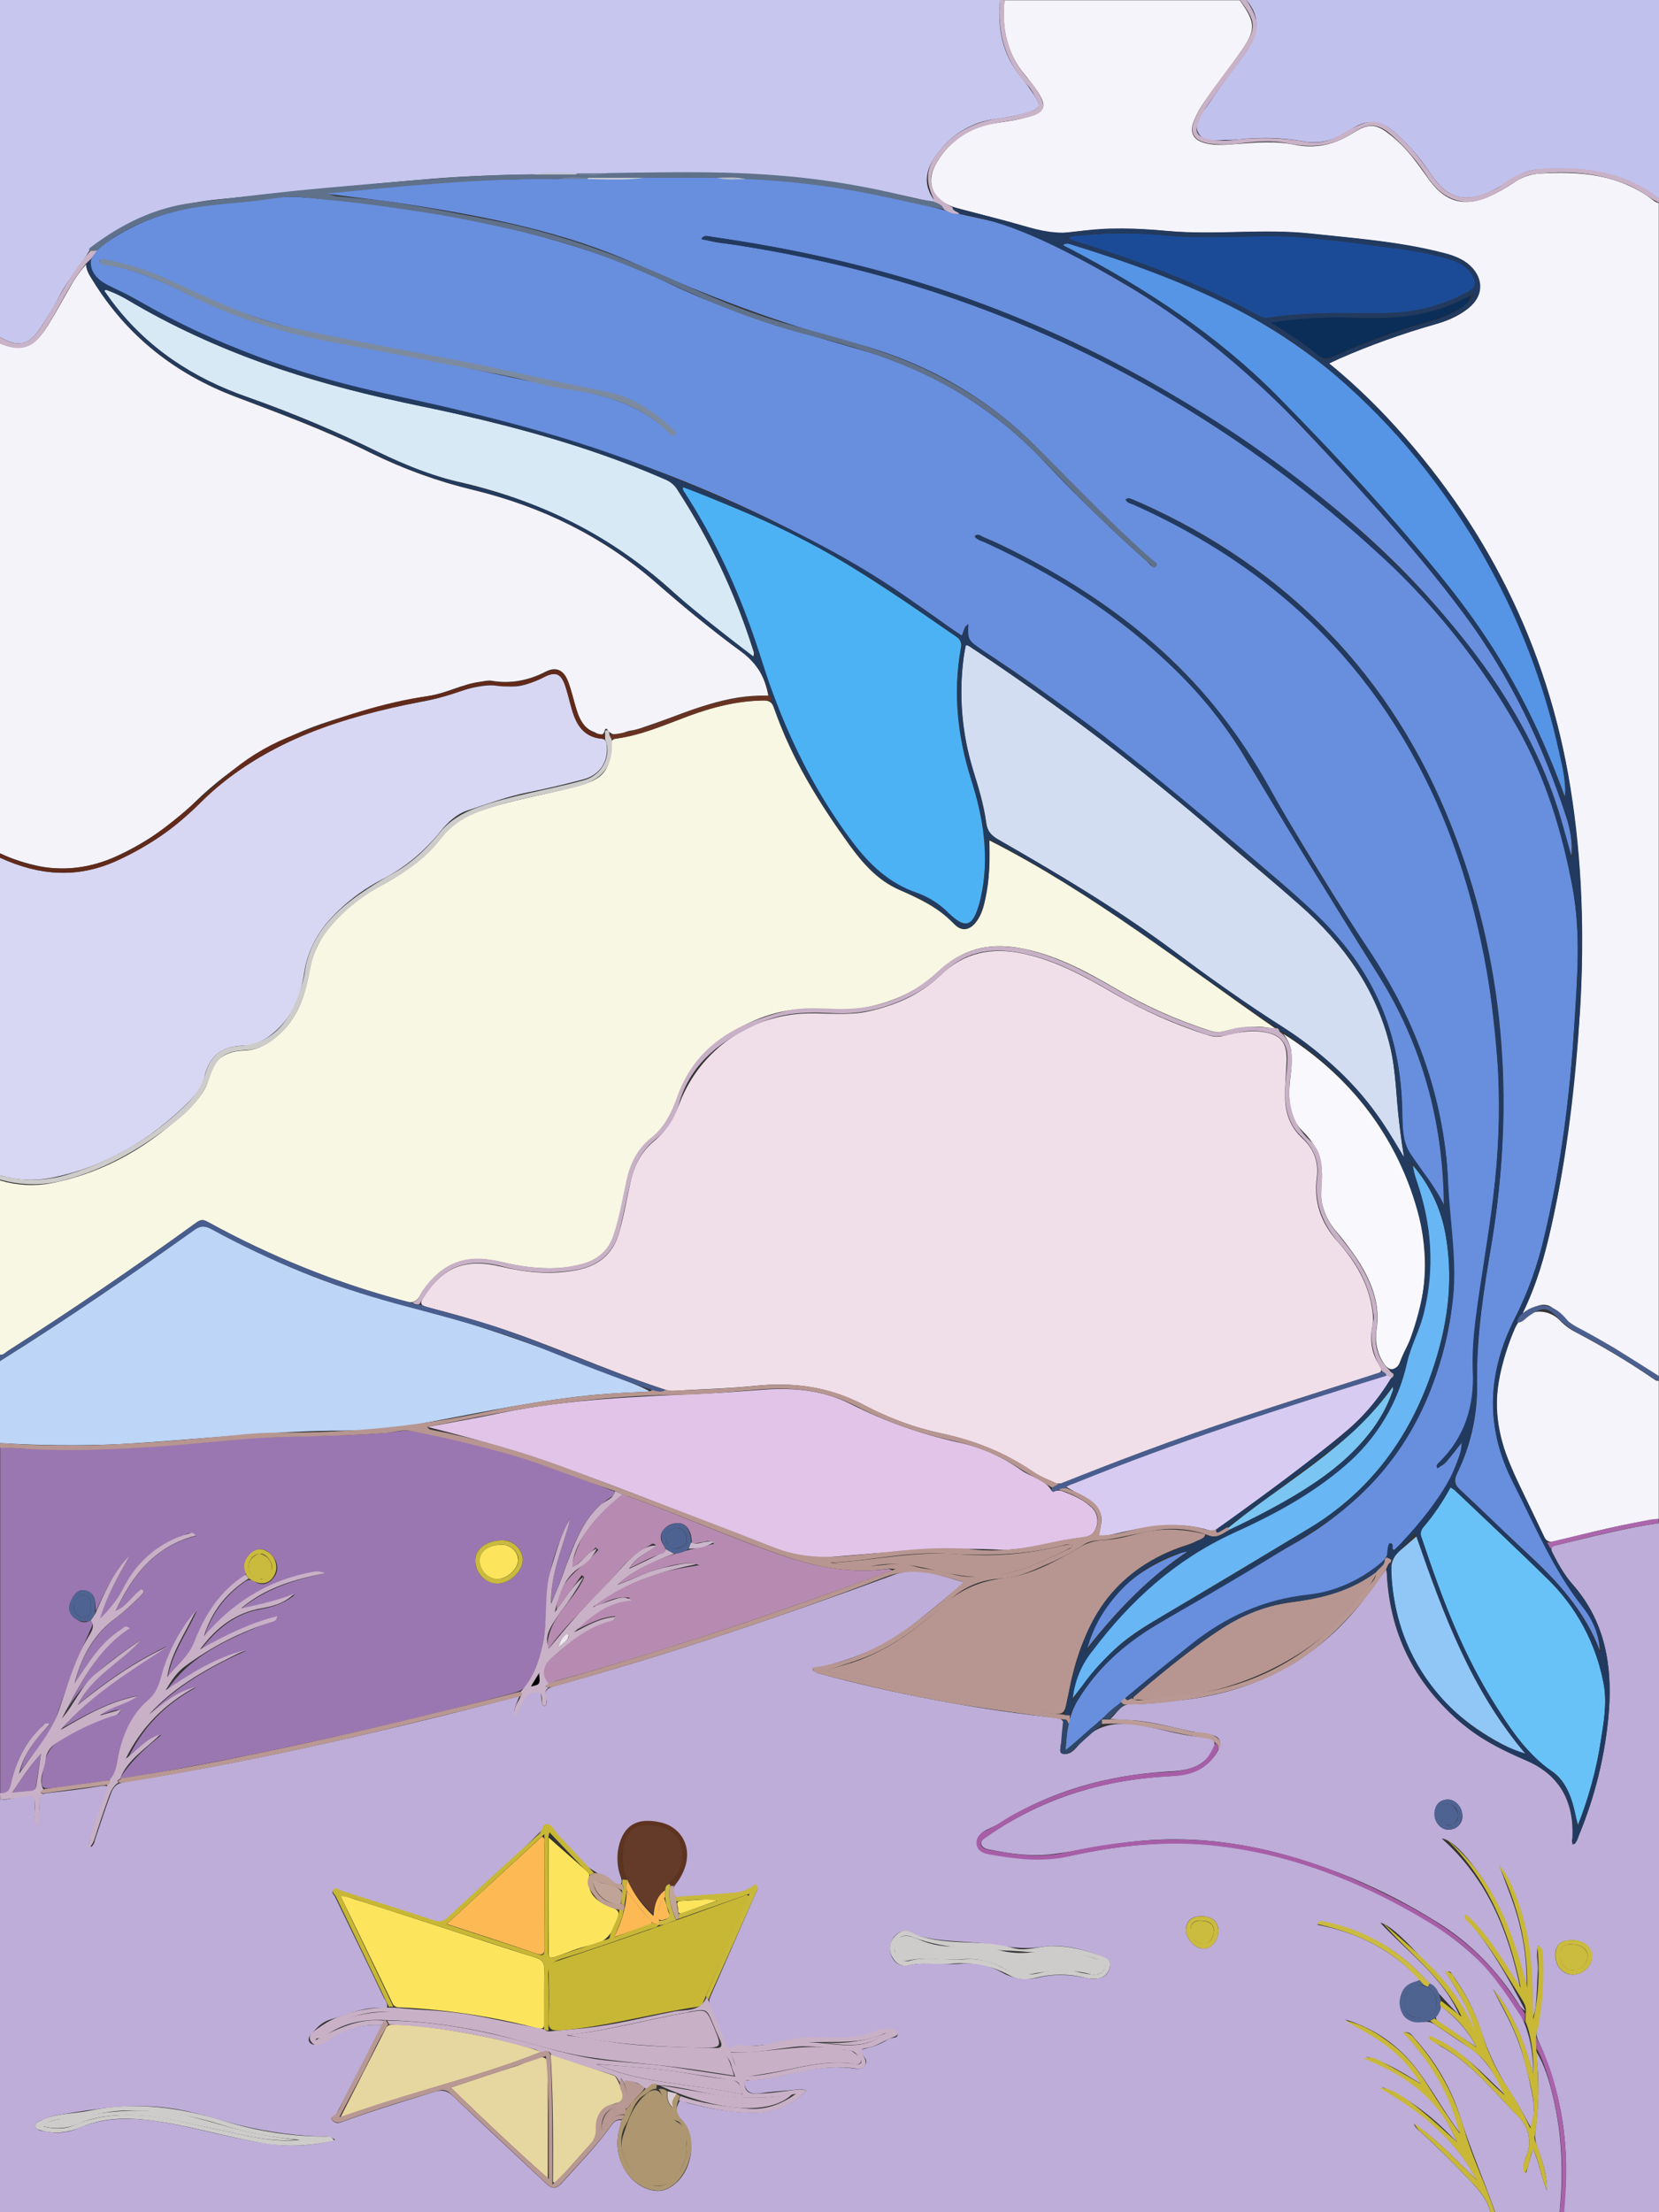 <?xml version="1.0" encoding="utf-8"?>
<!-- Generator: Adobe Illustrator 25.4.0, SVG Export Plug-In . SVG Version: 6.00 Build 0)  -->
<svg version="1.1" baseProfile="tiny" id="图层_1"
	 xmlns="http://www.w3.org/2000/svg" xmlns:xlink="http://www.w3.org/1999/xlink" x="0px" y="0px" viewBox="0 0 768 1024"
	 overflow="visible" xml:space="preserve">
<rect x="0" y="0" width="768" height="1024" fill="#333333" stroke="none"/>
<g>
	<path fill="#E1C4E8" d="M197.9,660.5c20.7,5.2,41,10.9,60.9,18c33.7,12,66.8,25.7,100.2,38.2c7.9,3,15.8,4.8,24.4,4.1
		c27.2-2.2,54.4-5.1,81.8-3.3c1,0,2-0.1,3-0.3c10.8-0.7,21.2-4.2,32-5.4c3.3-0.3,6.2-1.2,7.3-4.9c1.2-3.4,0.2-7.2-2.6-9.5
		c-3.9-3.6-8.7-5.5-13.5-7.3c-1.4-0.5-4.2,0.5-4.6-0.1c-3.2-5.5-9.6-6.2-14.2-9.6c-8.9-6.3-18.9-10.7-29.6-12.9
		c-17.1-3.8-33.6-9.7-49.2-17.6c-12.9-6.5-26.7-7.7-40.9-6.6c-8.5,0.6-16.9,1.3-25.4,1.7c-32,1.5-63.9,2.5-95.4,9
		C220.7,656.4,209.3,658.4,197.9,660.5z"/>
	<path fill="#D7D7F3" d="M23.2,545.3c25.1-4.9,46.2-17.4,64.2-35.3c3.3-3.3,6.3-7.2,7.3-11.8c2.2-9.7,8.4-13.9,17.8-14.2
		c5.8-0.2,10.5-2.7,14.8-6.5c8.4-7.3,12-17.1,13.6-27.6c1.8-11.6,7.7-20.8,16-28.6c5.9-5.6,12.6-10.4,19.9-14.2
		c10.6-5.4,19.8-13.1,27.2-22.4c3.4-4.2,7.4-7.9,12.5-9.6c9.3-3,18.5-6.5,28.2-8.4c8.5-1.7,16.9-3.7,25.2-5.9
		c7.7-2,11.7-8.1,11-15.6c-0.2-1.8-0.4-3.1-2.7-3.3c-7.1-0.7-10.8-5.4-12.9-11.6c-1.4-4.1-2.2-8.4-3.5-12.5c-2-6.1-4.3-7.1-10.1-4.4
		c-5.3,2.5-10.7,5.1-16.7,4.2c-9.2-1.4-17.8,0.7-26.4,3.8c-4.7,1.6-9.6,2.8-14.5,3.6c-39.8,7.2-76.6,20.7-105.8,50.5
		c-9.6,9.8-21.4,16.8-33.9,22.6C36,406.9,18,405.3,0,397v147C7.5,546.3,15.5,546.7,23.2,545.3z"/>
	<path fill="#B79691" d="M462,729.2c12.5-2.2,23.5-7.5,34.5-13.2l-0.4-1.2c-1.6,0.3-3.3,0.4-4.9,0.8c-15.6,3.8-31.6,5.1-47.6,3.8
		c-19.7-1.6-39.1,2.9-58.6,4c6.6,1.5,13.4,2.6,19.8,1.3c10.2-2,19.9,0.2,29.5,2.5C443.6,729.3,452.4,731,462,729.2z"/>
	<path fill="#F5F3FA" d="M53.5,396.5c13.5-6.1,25.9-14.6,36.5-25c17.8-17.4,39.4-30.4,63.2-37.9c14.9-4.8,29.9-8.9,45.4-11.5
		c8.1-1.3,15.4-5.4,23.5-6.5c1.8-0.2,3.7-0.8,5.4-0.5c8.9,1.5,17.1-0.1,25.1-4.2c4.8-2.5,8.3-0.8,10.3,4.4c1.7,4.5,2.7,9.2,4.2,13.8
		c1.4,4.2,3.4,8.1,7.9,9.7c1.6,0.6,4,3.1,5-0.9c0.1-0.5,0.8-0.8,1.1-0.3c3.3,4.8,7.2,1.1,10.7,0.6c3.5-0.4,7-2,10.5-3.1
		c17.4-6,34.3-14,53.4-13c-1.6-8.6-5.1-14.9-12.1-20.1c-13.7-10-26.8-20.8-39.6-32c-24.6-21.5-53-35.4-84.5-43.1
		c-16.5-3.9-32.5-9.7-47.8-17.2c-20.3-10.2-41.5-18-62.6-26c-27.8-10.5-50.4-28.1-66.1-53.8c-1.3-2.2-2.8-4.3-3.1-7.5
		c-4,4.3-6.5,8.8-9,13.2c-3,5.2-5.8,10.5-9,15.5C15.3,161.2,11,162.6,0,159v236c5.9,2.7,12.1,4.7,18.5,6
		C30.7,403.3,42.2,401.6,53.5,396.5z"/>
	<path fill="#B79691" d="M391.5,770.5c-2.8,0.8-5.7,1.6-9.6,2.7c1.9,0.6,2.6,0.8,3.3,1c32.8,8.6,66.3,14.9,100,18.7
		c7.5,0.9,7.5,0.7,9-6.9c0.3-1.3,0.6-2.6,0.8-3.9c6.3-32.1,21.7-56.6,54.6-67c1.4-0.4,2.8-1,4.2-1.7c1.5-0.8,3.6-0.9,4.2-3.2
		c-10.1-2.5-20.1-3.1-30.2-0.5c-5.6,1.4-11.3,3-17.1,3.2c-4.2,0.2-8.2,1.5-11.7,3.8c-10.8,6.3-21.9,12.5-34.5,13.9
		c-10.3,1-20.1,5.3-27.8,12.3C423.4,754.9,409.2,765.5,391.5,770.5z"/>
	<path fill="#F9F8FC" d="M594,478.5c1.9,2.2,3.1,4.8,3.7,7.6c0.4,4,0.3,8-0.3,11.9c-1,9.3-1.4,18.8,5.8,25.8s9.7,15.2,8.5,24.8
		c-0.9,8,1.5,15,6.7,21.2c4,4.7,7.7,9.6,11,14.8c5.8,9.5,9.7,19.6,7.8,31.2c-0.8,5.3,0.4,10.8,3.4,15.3c2.4,3.7,5.8,3.7,7.4-0.4
		c1.7-4.6,4.3-8.8,6-13.4c7.9-22.2,7.3-44-0.7-66.3C641.9,519.9,621.9,496.1,594,478.5z"/>
	<path fill="#F0DFE9" d="M566.4,479.5c-2.2,0.6-4.6,0.5-6.8-0.2c-15.4-4.9-30.2-11.4-44.2-19.6c-13.1-7.6-26.3-14.9-41.4-18.2
		c-14.7-3.2-27.6-0.8-38.7,10c-9.2,8.9-20.7,13.8-33,16.6c-9.4,2.1-18.9,0.8-28.4,1c-26.3,0.5-49.7,16.8-59.2,41.3
		c-2.6,6.8-6.1,13-11.8,17.7c-6,5-9.4,11.5-11,19c-1.8,8-3.1,16-5.4,23.8c-3,10.2-10,15.3-20,17.1c-11.7,2.2-23.2,1-34.6-1.7
		c-16.6-4-27,0.3-35.8,14.2c-1.7,2.7-1.6,3.7,1.8,4.6c10.1,2.6,20.3,5.4,30.2,8.6c26.3,8.4,51.4,20.2,77.6,28.8c2,0.7,4,1.5,6.3,1.3
		c12.5-0.8,25-1,37.4-2.3c17.9-1.9,34.8,0.5,50.8,9c11,5.9,22.8,10.2,35,12.9c15.3,3.2,29.7,8.7,42.6,17.7c2.6,1.8,5.6,3,8.3,4.5
		c2.7,1.5,5.2,1.4,8,0.2c15.3-6.5,30.9-12.3,46.5-18c31.6-11.3,63.6-21.6,95.7-31.5c3.2-1,4.1-1.6,2-4.8c-3.5-5.4-4.2-11.5-3-17.8
		c0.4-2.1,0.4-4.3,0.1-6.4c-1.6-12.8-7.9-23.3-16.2-32.6c-7.7-8.7-11.1-18.2-9.6-29.8c0.9-7-1.4-13.1-6.7-18c-5.6-5.1-8-11.8-8-19.3
		c-0.1-5.5,0.5-11,0.7-16.4c0.3-8.8-2.8-12.5-11.6-13.6C578.2,476.8,572.2,478,566.4,479.5z"/>
	<path fill="#4F6392" d="M669.9,835.2c-2.9,0.1-3.9,2.3-3.8,4.8c0.2,2.8,1.7,4.8,4.6,4.8c2.7,0,4.1-1.9,4.3-4.8l0,0
		C674.3,837.5,673.1,835.1,669.9,835.2z"/>
	<path fill="#4F6392" d="M34.2,744c-0.1,2.9,2.3,4.6,4.9,4.7c2.8,0,2.8-2.7,2.9-4c0-3.4,0-6.5-3.4-6.4
		C35.5,738.3,34.3,741.3,34.2,744z"/>
	<path fill="#CABA3D" d="M120.5,730.9c0.2,0,0.3,0,0.5,0c3.4,0,5.1-2.5,4.8-5.7s-2.5-5.3-5.8-6.1l0,0c-2.9,1.1-5,3.1-4.9,6.2
		C115.1,728.3,117.5,730.8,120.5,730.9z"/>
	<path fill="#9B77B1" d="M14.2,829c1.4,0,2.5-1.1,2.5-2.5l0,0c0.7-4.5,1.4-9,2.3-14.9c-4.9,5.8-9.4,12-13.5,18.4
		C9,829.6,11.6,829.2,14.2,829z"/>
	<path d="M249.3,775.1c-1.5,1.7-2.7,3.6-3.3,5.8C250.4,780,250.4,780,249.3,775.1z"/>
	<path fill="#F7F7E3" d="M4,625.1c29.6-18.9,58.7-38.7,87.1-59.3c2.1-1.5,3.1-1.2,5.1-0.2c28.9,15.9,59.6,28.3,91.5,36.8
		c3.4,0.9,4.9,0.2,6.8-2.7c9.9-15.4,20.4-19.5,38.3-15.4c3.9,1,7.8,1.7,11.8,2.2c8.7,0.9,17.3,1,25.8-1.6
		c6.8-2.1,11.5-6.2,13.9-13.1c2.7-8.1,4.1-16.5,5.9-24.7s5.3-15.3,12-20.8c5.5-4.6,8.8-10.8,11.2-17.4c9-23.8,33.9-41.3,59.6-41.9
		c9.6-0.2,19.3,1.2,28.9-0.9c12.4-2.7,23.8-7.8,33-16.7c10.3-9.9,22.3-13,36.3-10.7c16.6,2.8,31.1,10.6,45.3,18.9
		c13.8,8.1,28.4,14.6,43.7,19.5c1.9,0.7,3.9,0.8,5.8,0.4c8.4-2.1,16.9-3.5,25.5-0.7c-43.8-30.2-85.3-63.3-133.5-87.8
		c0.3,9.2,0.1,18.2-1.8,26.9c-0.8,3.8-1.8,7.5-4.1,10.6c-3,4.1-6.8,4.9-10.2,1.4c-7.3-7.8-16.5-12-26-16.2
		c-9.7-4.3-16.6-12.2-22.7-20.6c-14.2-19.7-26.9-40.1-34.8-63.2c-1.1-3.3-2.9-3.8-5.9-3.7c-11.8,0.3-23,3.2-34,7.3
		s-21.6,8.7-33.3,10.4c-2.1,0.3-2.1,1.3-2.2,3c-0.5,12-4,15.9-15.7,19c-15.2,4.1-31,6.3-45.9,11.8c-6,2.2-11.3,4.9-15.3,9.9
		c-8,10.1-18.1,18.3-29.5,24.2c-7.7,4-14.7,9.3-20.7,15.6c-6.8,6.7-11.3,15.4-12.9,24.9c-1.8,11.2-5.6,21.6-14.7,29.3
		c-4.4,3.8-9.3,6.5-15.2,6.7c-8.6,0.3-14.5,3.8-16.5,12.9c-1.1,5.1-4.5,9.3-8.2,13c-18.2,17.9-39.4,30.5-64.7,35.5
		c-7.9,1.5-16,1-23.7-1.3v81C1.7,627.2,2.7,625.9,4,625.1z"/>
	<path fill="#BDD5F6" d="M55,668.5c34.9-1.9,69.7-6.3,104.7-6.3c12.8-0.1,25.6-1.3,38.2-3.8c26.4-4.9,52.6-10.6,79.3-12.9
		c7.9-0.7,15.8-1,23.7-1.4c-5.1-2.8-10.4-4.6-15.6-6.7c-33.4-13.5-67.1-25.7-102.1-34.3c-29.9-7.4-58-19.5-85-34.1
		c-3.5-1.9-5.7-1.7-8.8,0.6C60.2,590.6,30.5,610.9,0,630v38C18.3,669.1,36.7,669.3,55,668.5z"/>
	<path fill="#9B77B1" d="M5.4,824.6c1.9-9.4,6.5-18,13.3-24.7c0.9-0.9,1.6-2.7,4.5-1.8c-6.4,6.5-11.9,13.1-13.8,21.8
		c5.9-8.4,13.4-15.6,16.9-25.8c4.7-14,10.1-27.8,16.2-41.2c0.5-1.4,0.8-2.7,1.1-4.2c-3.9,3.6-6.8,2.3-9.6-0.3s-2.2-5.7-0.5-8.7
		c1.3-2.2,3-4.2,6-3.5c5.1,1.2,4.5,5.5,4.9,9.5c4.3-9.2,8.5-18.5,15.8-25.9c-5.4,9.5-11,19-14.6,30.9c6-6.1,9.7-12.2,13.2-18.3
		c6-10.9,15.3-17.8,26.8-22c1.2-0.5,2.6-1.7,5.3,0.6c-19.5,4.6-29.6,18.5-37.6,35.2c5-3,8.4-7.3,12.4-10.8c1.7,1.8,0.2,2.4-0.5,3.2
		c-3.8,4-7.9,7.6-12.3,10.9c-9.6,7.6-15.3,17.7-18.2,29.5c6.7-10.2,13.2-20.5,24.9-25.9c-13.8,9.7-21.2,24.1-28.7,38.5
		c8.1-14.2,21-23.7,34.4-32.6c-8.8,10.1-22,15.9-29.1,29.9c13.5-11.1,26.7-20.1,41.3-27c-17.1,11.4-34.8,21.9-48.4,37.8
		c11-6.2,22-12.4,34.7-14.8c-5.7,3.5-12.3,5-18.7,8.9c4.2-0.2,7.2-2.7,10.8-2.3c-0.4,2.2-1.9,2.1-3.1,2.4c-8,2.5-15.4,6.2-22.8,10.1
		c-6,3.2-8.9,7.8-9.9,14.4c-1.5,10.1-1.8,10.1,8.2,8.8c6.8-0.9,13.5-2,20.3-2.8c2.5-0.3,4-1.3,4.6-3.7s1.5-4.8,2-7.2
		c2-10.1,6.3-20,13.6-26.2c5.6-4.8,5.8-10.1,7.6-15.5c3.3-9.5,8.3-18.4,14.7-26.2c-4.4,10.2-11.5,19.3-13.7,32
		c4.8-6.3,10.2-10.5,12.7-16.9c4.9-12.1,11.1-23.2,22.4-30.5c2.1-1.4,0.9-2.8,0.8-4.3c-0.2-4,2-6.8,5.3-8.3c3.5-1.6,6.1,0.8,8.1,3.4
		c2.2,2.7,2.2,6.6,0,9.3c-2.3,3.1-5.6,3.9-8.8,1.8c-2.2-1.4-3.6-0.7-5.3,0.6c-8.5,6.1-14.9,14.8-18,24.8
		c15.1-17,33.1-28.4,56.4-29.4c-14,3-27.7,7-39.7,16.8c8.6-1.5,17.1-3.8,25.4-6.9c-4.7,4.1-10.4,5.9-16.1,6.9
		c-12.2,2.1-20.5,9.5-27.7,18.8c11.5-6.2,23-12.3,36-14.7c-19,8.2-38.8,14.9-51.4,33c11.5-7.2,22.9-14.7,36.4-17.9
		c-16.4,7.4-31.9,16.1-44.4,29.3c6.7-4.7,12.9-10.2,21.3-12.3c-14.3,7.7-25.1,18.7-31.9,33.5c2.4-2.2,4.7-4.6,7.3-6.7
		c2.6-2.1,4.8-4.3,8.5-4.8c-7,5.7-13.7,11.5-19.3,20.2c7.8-1.3,14.6-2.2,21.3-3.5c54.2-9.9,107.9-21.9,161.2-36.2
		c8.4-2.2,10.5-10,12.3-17c3.1-11.6,2.4-23.8,4-35.6c1.3-10,5.4-19.3,9.8-28.5c-2.8,12.8-9.1,24.8-8.8,39.3
		c8.8-18.2,10.7-39.4,29.6-50c0.2-1.8-1.1-1.7-1.9-2c-29.6-11.8-59.8-21.8-91.2-27.3c-3.8-0.7-7.3,0.1-10.9,0.5
		c-23.9,2.3-48,1.1-71.9,3.3s-48.1,4.5-72.3,4.6c-12.2,0.1-24.3-0.3-36.5-1v161C3.3,830.2,4.7,827.9,5.4,824.6z M232.9,713
		c5,0.1,9.3,4.5,9.1,9.3c-0.2,5.3-6.3,10.8-12,10.7c-5.8-0.4-10.2-5.2-10-11C220.1,716.7,225.7,712.9,232.9,713z"/>
	<path fill="#FCE45D" d="M230.7,730.9c4.5-0.3,9.3-5.1,9.2-9.1h-0.1c-0.1-3.8-3.8-6.9-7.8-6.8c-6.1,0.2-10.1,3.2-10,7.5
		C222.1,727.2,226.3,731.2,230.7,730.9z"/>
	<path fill="#B79691" d="M565.9,753.6c-14.2,9.3-27.3,20.1-40.2,31.1c-0.6,0.5-1.4,1-0.9,2c47,1.3,94.4-23.4,113.4-60
		c-12.9,10.1-27,13.1-41.3,15.1C585.8,743.4,575.2,747.4,565.9,753.6z"/>
	<path fill="#B78BB1" d="M252.4,778.2c0.7,2.3,3.7,0.2,5.6-0.3c43.8-12.1,86.9-26.4,129.6-41.7c8.5-3,17-6.2,25.5-9.3
		c-1-0.6-2.1-0.8-3.2-0.5c-16,1.9-31.5-0.9-46.6-6c-24.6-8.3-48.2-19.1-72.7-27.8c-1.2-0.4-2.3-1.5-3.6-0.6
		c-12.1,8.2-19.3,19.7-23,34.9l11.8-10.6l1.2,1.1c-7.3,8.6-19.6,14-19.3,27.9l11.6-16.2l1.2,0.9c-5,11.7-17.9,19.4-17.1,34
		c9.3-13.5,22.1-23.7,32.4-36.2c4.1-5.1,9.2-9.3,14.8-12.4c0.9-0.5,1.9-1.7,3.1,0.2c-4.2,3.2-9.3,5.4-12.2,10.2
		c4.7-2.2,9.2-4.8,14.1-6.3c2.9-0.9,3.1-1.9,1.5-4.4c-1.5-2.2-1.8-4.8,0.1-7c1.8-2.3,4.7-3.4,7.6-3c2.9,0.5,4.4,2.9,5.1,5.6
		c0.2,1.3,0.4,2.7,0.4,4c1.9-0.3,3.5-0.7,5.1-0.9c1.4-0.2,3-1.4,5.2,0.8c-16.4,3.8-32.1,7.6-44.6,18.8c6.1-2.1,11.8-5,18-6.9
		c9.7-2.9,15.9-3.8,19.7-2c-9.5,1.5-18.3,3.1-26.6,6.5c-17.7,7.3-19,8-22.6,13.8c5.6-3.5,11-6.2,17.3-5.2c-3.1,1.5-6.5,2.2-9.6,3.4
		s-6.1,3.4-8.8,5.6c-2.5,2.1-5,4.2-7.5,6.2c6.2-2.8,11.9-6.3,19-6.7c0,1.6-0.8,1.8-1.3,1.9c-12.2,2.5-20.6,11-29.6,18.7
		C250.7,771.7,251.6,775.4,252.4,778.2z"/>
	<path d="M260,761l3.8-3.5l-1.1-1.1C261.1,757.4,260.1,759.1,260,761z"/>
	<path fill="#C6C6EE" d="M18.3,152.4c3.5-5.1,6.7-10.4,9.5-15.9c3.9-7.6,9.8-13.8,14-21.2c0.4-0.8,1.6-1.1,2.3-1.7
		c17.1-13,36.5-19.4,57.7-21.4c32.5-3.1,65-6.7,97.5-9.4c31.8-2.6,63.6-2,95.4-2.7c23.7-0.5,47.3-0.4,70.9,1.8
		c20.8,1.9,41.2,6,61.5,10.6c1.7,0.4,3.5,0.7,6.1,1.2c-7.3-9.3-3.9-17,2-24.2c6.3-7.9,15.4-13.1,25.4-14.4c5.1-0.8,10.2-1.4,15.2-3
		c5.8-1.9,6.3-3,3-8c-1.9-2.9-4-5.8-6.2-8.5C464,25.2,461.6,13.1,463,0H0v156C8.1,160.8,13,160,18.3,152.4z"/>
	<path fill="#4E6291" d="M313,716.7c2.5-0.3,5-1.3,4.8-4.6c-0.2-2.7-1.6-4.6-4.7-5l0,0c-2.1,1.2-5.5,1.3-4.9,5
		C308.6,714.7,309.9,717.1,313,716.7z"/>
	<path fill="#D8CBF2" d="M513.8,710.5c15.5-3.6,30.9-7.1,46.7-1.9c1.5,0.5,2.6-0.5,3.6-1.3c20.4-15,41.2-29.5,60.4-46
		c8.4-7.3,15.5-16.1,21-25.8c-51.8,16-102.5,32.2-152.2,52.6c17.1,9.5,18.4,11.3,15.2,22.7C510.3,711,512,710.8,513.8,710.5z"/>
	<path fill="#E6D6A0" d="M182.3,937.2c-1.5,0-2.9,0-3.7,1.7c-6.8,13.4-13.7,26.8-21.1,41.4l0,0c31.2-11.7,62.7-18.4,93-30.5
		C235.5,943.9,198.1,937.1,182.3,937.2z"/>
	<path fill="#AD9670" d="M307,971.2c-1.3-4-4.3-4.8-7.5-2.2c-6.4,5.2-8.9,12.7-11.2,20.1c-1.4,4.7,0.1,9.6,2.6,13.9
		c3.2,5.3,7.7,9.2,14.1,8.8s9.2-5.4,11.5-10.5c1.1-2.5,1.6-5.1,1.4-7.8c-0.3-4-0.2-9-3.8-10.9C309.2,979.9,308.4,975.6,307,971.2z"
		/>
	<path fill="#CBBB3E" d="M727.5,900L727.5,900c-3.2-0.3-5.4,1.2-5.4,5c0,4,2.6,7.2,6.1,7c3.8-0.2,6.2-2.2,6.7-6
		C735.2,902.5,732.1,900,727.5,900z"/>
	<path fill="#B89893" d="M289.8,976.4c-0.2-1.3-1.3-1.2-2.3-1.3c-5.2-0.3-9.1,4.3-9,11l0,0c3.1-3.2,5.2-7.4,10.2-7.4
		C289.6,978.8,290,977.4,289.8,976.4z"/>
	<path fill="#E6D6A0" d="M252.3,952.7c-3.4-2-8.4,2.1-12.8,3.5c-10.1,3.1-20.2,6.6-30.8,10.1l0,0c14.8,14.4,29.4,28.2,44.9,42
		c0-14.9,0.1-28.8,0-42.8C253.6,961.1,254.6,954.1,252.3,952.7z"/>
	<path fill="#B89893" d="M288.6,962.7c1,3.7,1.9,7.2,3.2,11.9c2.1-4,5.6-5.4,7.2-9.3C295.1,965.3,292.5,962.3,288.6,962.7z"/>
	<path fill="#E6D6A0" d="M286.6,973.1c0.8-0.2,1.7,0.1,2.2-0.8c0.7-1.3-3-11-4.5-11.5c-9.5-3.3-19.1-6.4-29.4-9.9
		c1.2,20,1.2,39.6,1.1,59.1l1.2,0.6c5.9-6.7,11.9-13.4,17.8-20c0.8-1,1.2-2.3,1.1-3.7C276.2,978.3,278.6,975.2,286.6,973.1z"/>
	<path fill="#C8B1C7" d="M394.6,949.6c-1.1-1-2.6-0.5-3.8-0.8c-17.5-3.7-34.7,1.8-52.8,1.2c0.9,1.8,1.7,3.7,2.3,5.6
		c1.1,4.6,4,6.1,8.5,5.2c5.1-0.9,10.2-1.6,15.2-2.7c9.6-2,19.2-4.1,29.2-3.1c1.9,0.2,4.8,1.4,5.4-0.8
		C399.1,952.4,396.3,951,394.6,949.6z"/>
	<path fill="#C8B1C7" d="M343.7,969.5c-0.6-5.2-2.9-6.8-7.1-7.1c-6.6-0.6-13.2-1.8-19.7-2.9c-13.5-2.2-27.1-3-40.7-4
		C297.5,964.7,320.8,964.4,343.7,969.5L343.7,969.5z"/>
	<path fill="#CBBB3E" d="M556.6,889.1c-3-0.3-5.4,0.8-5.5,4.2c-0.2,3.3,2.3,6.2,5.7,6.5c3.5,0.4,4.5-2.7,5.1-5.4l0,0
		C562.1,890.4,559.6,889.4,556.6,889.1z"/>
	<path fill="#BDADD8" d="M718.7,718.8c2.7,5.2,5.5,10.3,9.4,14.7c15.2,17.3,18.4,37.9,16.6,59.8c-1.7,19.3-6.3,38.1-13.7,56
		c-0.6,1.5-0.8,3.3-2.4,4.2c-1.6-0.8-0.6-2.1-0.6-3.1c0.5-16.7-6-28.9-21.8-35.7c-9.3-4-18.5-8.3-26.6-14.7
		c-23.2-18.2-36.1-41.8-37.6-71.4c0-0.5-0.2-0.9-0.3-2.2c-4.9,6.7-9.3,13-14.3,18.9c-21,24.7-48,37.9-79.9,41.6
		c-7.9,0.9-15.9,2-23.9,1.9c-4.8-0.1-6.4,4.2-9.6,6.9c2.7,0.2,5.4,0.4,8.1,0.5c12.8,0.3,24.8,5,37.3,6.6c6.4,0.8,6.8,4.5,3.1,9.7
		c-5.6,7.7-13.3,9.2-21.9,9.7c-30.9,1.7-59.4,10.7-84.9,28.7c-1,0.7-1.8,1.6-1.4,2.8c0.5,1.6,2,2.1,3.5,2.4c9.8,2,19.8,3.4,29.8,2.1
		c11.7-1.5,23.2-4,35-5.5c36.1-4.5,70.2,3,103.3,16.6c13.5,5.7,26.6,12.4,39,20.2c15.8,9.7,28.3,22.6,38.2,38.2
		c0.7,1.3,1.8,2.4,3.1,3.2c-8-15.5-16.6-30.7-28.3-44c5.8,4.2,10.1,9.6,14,15.3c4,5.9,7.7,12,11.8,17.8c-5.5-26-15-50.1-36.3-69
		c4.7,0.5,11.4,7.6,19.1,18.8c5,7.5,9,15.5,12,24c3.1,8.4,5.5,17,8.2,25.6c0.2-9.7-0.9-19.3-3.3-28.7c-2.2-9.3-6.1-18.1-9.3-27.1
		c13,21.8,16.3,45.8,15.1,70.8c2-3.4,1.8-7.1,2.1-10.6c0.3-3.8,0.3-7.7,0.6-11.5s-1-7.4,0.1-11.7c2.3,1.8,1.8,4,1.9,5.8
		c0.6,10.8-0.2,21.7-2.4,32.3c-0.5,1.8-0.3,3.6,0.4,5.3c11.3,24.5,15,50.2,12.2,77c-0.1,1-0.1,2-0.1,3h-2c1.8-18,1.2-35.9-3.1-53.6
		c-1.7-7.2-3.8-14.4-7.8-21c0.2,2.8,0.5,5.7,0.7,8.5c0.7,9.5,0.3,19-1,28.4c-0.4,2.4-0.1,5,0.8,7.3c2.3,6.5,4.6,13,4.5,20.2
		c-2.7-6-3.4-12.7-6.5-19.1c-1.1,4.1-2.1,7.6-3.1,11.1c-2.1-3.2-0.6-6,0.4-8.5c2.3-6.1,0.7-13-4-17.6c-11-11.1-20.8-23.6-34.5-31.7
		c-2.4-1.3-4.6-2.9-6.6-4.8c14.4,5.1,24.3,16.3,35,26.6c-4.3-8.7-8.8-17-17.3-22.5c-5.2-3.3-10.3-6.8-15.4-10.3
		c-1.4-0.9-3-1.3-4.6-1.1c-6.9,0.5-10-1.4-11.1-6.5c-1.3-5.7,1.3-10,7.4-12.2c0.4-0.2,0.8-0.4,1.6-0.7c-12.9-13.9-28.8-22-47.8-25.6
		c6.4-2.7,25.6,4.8,37.7,13.8c10.8,8,18.9,18.8,28.3,28.2c-7.8-18-23.6-28.9-36.6-42.9c7.9,1.4,33,30.7,44.3,51.3
		c-1.2-6.3-3.6-10.7-6-15.1s-5.2-8.7-7.8-13.1c2-1.3,2.3,0.3,2.9,1.1c5.7,7.7,10,16.2,13,25.2c3.4,10.6,8.2,20.7,14.4,30
		c3.2,4.8,5.8,10,8.8,15.2c3-7.7,0.7-15-0.8-22.3s-3.7-14.5-6.6-21.4c-2.9-7-6.8-13.4-10-20.2c9.5,11.2,14.4,24.6,18.6,39.5
		c0-12.2-2.3-22.3-8.4-32.1c-14.5-23-35.5-37.5-59.1-49.2c-24.6-12.3-50.4-21.2-77.7-24.5c-23.3-2.8-46.6-0.3-69.5,4.7
		c-12.4,2.7-24.5,1.2-36.7-0.9c-2.8-0.5-5.9-1.4-6-4.9s2.5-5.7,5.2-6.7c2.4-1,4.7-2.3,6.9-3.8c23-14,48.1-20.9,74.7-22.7
		c4.7-0.3,9.3-0.4,13.7-2.2c2-0.8,3.9-2,5.4-3.5c2.2-2.3,4.6-5.3,3.8-8.2c-0.7-2.4-4.6-2.1-7.2-2.3c-9.7-0.8-18.8-4.1-28.4-5.5
		c-10.8-1.5-19.5,0.2-26.7,8.8c-1.9,2.3-4.7,5.8-7.6,4.2c-2.6-1.4-0.5-5.4-0.2-8.3c0.8-7.7,0.9-7.5-6.7-8.3
		c-35.9-4.1-71.5-10.8-106.3-20.2c-1.1-0.3-2.1-1-2.9-1.8c13.1-3.4,26-7.2,37.5-14.5s21.5-16.8,33.1-25.8
		c-11.2-2.9-21.4-7.8-32.7-3.6c-51.8,19.1-104,36.8-157.1,51.5c-3.6,1-5.3,2.3-4.1,6.1c0.5,1.1,0.3,2.3-0.5,3.2
		c-1.6-0.2-1.2-1.4-1.5-2.3c-0.5-1.6,0.5-4.2-2.1-4.3c-2.2-0.1-4.7,0.3-6,2.8c-1.3,2.6-2.7,5.2-4.2,8.2c-0.6-2.5-0.6-2.5,1.9-8.9
		c-4.6,1.2-8.9,2.2-13.1,3.3C171.1,803,114.5,815.8,57.1,825c-3.5,0.6-4.8,2.7-5.8,5.3c-2.5,6.7-4.7,13.5-7,20.3
		c-0.5,1.5-0.6,3.2-2.1,4.3c-1.7-1.8-0.3-3.4,0.1-4.8c2.1-6.5,4.3-13,6.7-19.3c1.2-3.2,1.8-4.9-2.9-4c-8.1,1.4-16.2,2.3-24.3,3.2
		c-2.7,0.3-3.8,1.5-3.7,4.1c0.2,3.5,0,7.1-0.6,10.6c-2.2-3.3-1.4-6.9-1.3-10.3c0.1-3.1-1-3.5-3.8-3.3c-4.2,0.4-8.1,2.2-12.4,1.9v191
		h690c-1.5-6-5.5-10.4-9.6-14.8c-7.4-7.7-14.9-15.3-22.8-22.4c-1.2-1-2.5-2-3-3.7c10.9,7.3,19.7,17,29.1,26
		c-10.1-19.1-26.3-31.9-44.1-43.2c13.6,5.8,24.6,14.8,34.8,25.6c-7.8-20-23.7-31-42-39.5c9,2.3,16.5,7.1,25.3,12.5
		c-4.5-8-9.9-13.2-15.9-17.8s-12.8-7.9-19.1-11.9c12.3,3.6,23.3,10.9,31.4,20.8c8.1,9.9,13.9,21.5,21.7,31.7
		c-2.1-8.6-5.3-16.9-9.7-24.6c-4.3-7.8-9.9-14.7-16.4-21.9c3.3-0.5,4,1.5,5.1,2.7c9.6,10.5,16.9,22.9,21.2,36.4
		c4.6,15,11,29.2,16.1,44h76V705c-16.2,2.4-31.9,6.5-47.8,10.3C718.1,715.8,717.6,716.6,718.7,718.8z M671,846.9
		c-3.5,0.4-6.9-3.1-6.9-7c0-3.7,1.6-6.5,5.6-6.9c3.7-0.4,7.2,3.2,7.3,7.8C677,844.1,674.3,846.8,671,846.9z M125.2,992.4
		c-16.5-2.1-32.5-7.1-48.8-9.9c-13.7-2.4-27.5-3-40.7,2.8c-4.6,2-9.8,2.4-14.7,1.3c-1.7-0.3-4.3-0.4-4.5-2.4
		c-0.3-2.2,2.3-2.5,3.9-3.2c2.3-1,4.7-1.7,7.1-2.1c16.9-2.8,33.8-5.5,51-3.1c9.1,1.2,17.8,3.9,26.6,6.4c14.1,3.9,28.6,6.2,43.3,6.8
		c2.1,0.1,4.4-0.5,6.7,1.5C145.4,993.2,135.2,993.8,125.2,992.4z M411.2,943.9c-3.8,2.7-8.4,3.8-13.3,5.1c1.2,2.7,4.4,4.2,2.5,7
		c-1.5,2.3-4.2,1.6-6.5,1.3c-8.6-1-17,0.2-25.3,2c-8,1.8-15.9,3.6-24.3,3.8c0.5,4.4,2.5,6.5,7.1,5.9c5.3-0.8,10.6-1.1,15.9-1.6
		c1.8-0.2,3.5-0.9,6,0.4c-6.9,6.5-14.6,10-23.7,10.1c-10.7,0.1-21.2-1.9-31.5-4.5c-1.2-0.3-3.2-2.3-4.1,0.3c-0.7,2-2,3.9,0.4,6.3
		c9.2,8.9,6.5,26.6-4.7,32.8c-3.7,2-7.4,1.6-11.1,0c-9.1-4-14.4-14.9-12.3-25.4c0.4-1.9,0.9-3.8,1.5-6c-2.4-0.4-3.7,0.9-4.7,2.3
		c-6.9,9.7-15.2,18.1-23.1,26.9c-2.4,2.6-4.3,2.8-7,0.3c-14.3-13.5-28.8-26.8-43-40.4c-2.7-2.6-5-3.4-8.7-2.3
		c-14,4.4-28,8.5-41.8,13.6c-1,0.5-2.2,0.8-3.3,0.9c-1-0.1-1.9-0.6-2.5-1.4c-0.9-1.2,0.4-1.6,1.2-2.1c0.5-0.4,1-0.9,1.2-1.4
		c6.9-13.2,13.8-26.5,21-40.4c-8.8-0.5-16.3,1.1-23.1,5.4c-2.3,1.4-4.4,3-7.1,3.5c-1.3,0.2-2.7,0.3-3.6-1s-0.2-2.6,0.7-3.6
		c2.5-3,5.1-5.8,8.9-6.9c8.6-2.6,16.9-6.5,26.2-5.2c0.6-2.3-0.8-3.7-1.6-5.3c-7.4-15.5-14.9-30.8-22.4-46.3c-0.4-0.9-1.9-1.8-0.7-3
		s2.2,0.1,3.2,0.5c14.3,4.5,28.5,9,42.8,13.7c2.8,0.9,4.7,0.7,7-1.4c13.9-13,28.4-25.3,41.7-38.9c4.9-5,6.1-4,9.2,0.7
		c2.2,3.3,5.8,5.6,8,8.8c4.7,6.7,12.3,9.2,18.5,13.6c0.6,0.4,1.9,0.8,2.3,0.4c1-0.8,0.7-2.1,0.4-3.2c-1.7-4.4-2.1-9.2-1.2-13.8
		c2.1-10.1,8.4-13.8,19.1-11.6c8.3,1.5,13.8,9.5,12.3,17.8c-0.1,0.3-0.1,0.6-0.2,0.9c-0.8,3.6-2.5,6.9-4.8,9.8
		c-1.1,1.3-1.4,3.1-0.6,4.7c0.8,1.9,2.5,1.3,3.9,1.2c8.1-0.5,16.3-1.1,24.4-1.7c2.6-0.3,5.2-1.2,7.5-2.5c0.8-0.4,1.2-2,2.3-0.7
		c0.9,0.9,0.2,1.7-0.2,2.6c-7,16-14,32-21,48c-1,1.9-1,4.2-0.1,6.1c2.3,5.2,4.5,10.4,6.6,15.6c0.6,1.4,1,3.1,3,2.7
		c8.9-1.7,18.1-1.2,27-3.7c4.1-1.1,8.3-1.5,12.5-1.2c10.1,0.7,20,0.7,29.4-3.5c0.6-0.3,1.3-0.4,1.9-0.4c2.2,0.3,5.4-1,6.1,1.7
		S412.7,942.8,411.2,943.9z M513.8,910.6c-0.7,3.7-3.6,5.4-8.1,5.4c-0.8-0.1-2.3-0.3-3.7-0.6c-6.9-1.4-13.8-1.8-20.8-0.1
		c-5.9,1.5-12.1,0.7-17.4-2.3c-5.9-3.3-12.6-4.7-19.2-4c-8.1,0.7-16.2-1.2-24.3,0.8c-4.5,1.1-8.3-3.1-8.3-7.8s4.2-9.4,8.3-7.7
		c11.9,5,24.5,3.8,36.7,5.5c8.4,1.2,16.6,2.7,25.2,1.4c9.1-1.4,17.9,0.7,26.4,3.8C511.2,906,514.5,906.9,513.8,910.6z M557.1,902
		c-3.7,0-7.9-4.3-8.1-8.2c-0.2-4.2,2.4-6.8,6.8-6.8c5.1-0.1,8.2,2.4,8.2,6.6C564,898.1,560.8,902,557.1,902z M728.3,914
		c-4.7,0.2-8.3-3.8-8.3-9.1c0-4.6,2.4-6.8,7.7-6.8s9.1,3,9.2,7.5C737.1,909.9,733,913.8,728.3,914z"/>
	<path fill="#BDADD8" d="M666.2,936c5.6,3.9,11.4,7.7,17.2,11.5c-3.8-7.4-9.1-13.5-16.8-19.2C668.2,931.7,662.1,933,666.2,936z"/>
	<path fill="#4F6391" d="M657.6,919c-4.5-0.1-7.5,2.8-7.6,7.4c-0.2,4.9,2.3,7.5,7.1,7.6c5.3,0.1,7.8-1.8,7.9-6.1
		C665.2,922.8,662.1,919.2,657.6,919z"/>
	<path fill="#CECCCB" d="M507.5,906.8c-9.2-3.2-18.6-4.9-28.4-3.3c-4.6,0.7-9.3,0.7-13.9-0.2c-6.7-1.3-13.3-3-20.2-2.4
		c-6.8,0.6-13.7-0.5-20-3.3c-1.4-0.6-2.8-1.1-4.3-1.4c-2.9-0.7-5.9,1.2-6.5,4.1c-0.1,0.5-0.1,0.9-0.1,1.4c0.1,3.7,2.2,6.8,5.8,5.9
		c8.5-2.1,16.9,0,25.3-0.7c6.7-0.6,13.4,0.8,19.3,4.1c3.9,2.1,8.1,3.6,12.4,2.8c9.6-1.8,19.1-2.5,28.6,0.2c2.7,0.1,5.3-0.5,6.1-3.3
		C512.4,907.7,509.3,907.5,507.5,906.8z"/>
	<path fill="#C8B1C7" d="M378.3,945.2c11,1.1,22.1,3.8,31.9-4.1C400.1,945.1,389.1,946.5,378.3,945.2z"/>
	<path fill="#C8B1C7" d="M367,969.1c-21.7,4.9-41.6-1.1-61.7-3.8C332.2,977.6,357,979.4,367,969.1z"/>
	<path fill="#633B28" d="M307.4,874.9c3.2-3.7,6.8-7.2,8.1-12.3c2.1-8.4-2.1-15.6-10.5-17.3c-11.6-2.4-15.7,2.6-16.7,11.5
		c-1.4,12.3,5.7,20.9,13.8,29C302.7,881.8,304.6,878,307.4,874.9z"/>
	<path fill="#C8B1C7" d="M272.5,952.2c13.8,2.1,27.8,3.1,41.6,4.8c8.5,1,17,2.5,25.7,3.8c-3.2-10.8-3.2-10.8-13.4-11
		c-28.3-0.6-56.3-2.9-83.8-10.3c-19.3-5.2-39.1-7.3-59.2-8.2c-10.4-0.5-19.7,1.6-29.2,4.8c-3.8,1.3-7,4-8.9,7.6
		c3.5-0.3,3.6-0.2,5.7-1.6c7.6-5.5,16.3-7.3,25.5-7.1c16,0.3,31.9,2.2,47.5,5.5C240.3,943.9,256.1,949.7,272.5,952.2z"/>
	<path fill="#FCE45D" d="M316.7,885.3c4.9-1.9,9.9-3.6,14.9-5.4c0-0.4,0-0.7-0.1-1.1c-5.3,0.4-10.6,0.8-15.9,1.1
		c-3.5,0.1-1.6,2.3-1.7,3.8C313.8,886,314.8,886,316.7,885.3z"/>
	<path fill="#C1C1ED" d="M576,25.3c-5.7,7.6-11.4,15.2-16.7,23.1c-2.7,4-7.4,8.4-4.4,13.4c2.9,4.8,9,2.8,13.9,3c1.3,0,2.7-0.1,4-0.2
		c10.1-1.2,20.3-1,30.4,0.8c6.3,1.3,12.8,0.1,18.3-3.3c1.7-1,3.5-1.9,5.2-3c6.3-3.9,12.3-3.3,18,1.4c5.5,4.6,10.4,9.9,14.6,15.7
		c2,2.8,4,5.8,6.2,8.4c5.7,6.7,12.3,8.4,20.6,5.6c5-1.7,9.3-4.4,13.6-7.2c3.7-2.6,8-4.2,12.5-4.6C732.2,77,751.5,79,768,92V0H577
		C584.4,8.7,582.1,17,576,25.3z"/>
	<path fill="#C8B1C7" d="M318.6,931.5c-18.5,3.2-36.6,8.4-55.6,10.4c1.3,0.3,2.5,0.7,3.8,0.9c18.7,3.4,37.6,4.7,56.6,5
		c11.1,0.2,11.1,0.2,6.8-10.1C326.9,929.9,326.9,930,318.6,931.5z"/>
	<path fill="#CECCCB" d="M78.9,977.9c-17.2-2.4-34.1,0.2-51,3c-3,0.3-5.8,1.4-8.3,3.2c5.6,1.6,11.6,1.2,16.9-1.1
		c7.3-3.2,15-4,22.9-4c14-0.1,27.2,3.9,40.7,6.6c12.2,2.4,24.2,6.1,37,4.9l0,0c-12.2-1.4-24.2-3.8-36-7.3
		C93.8,981.1,86.5,979,78.9,977.9z"/>
	<path fill="#F5F4FA" d="M465,0c-1.4,13.2,1.2,25.2,10.1,35.4c1.8,2.2,3.5,4.4,5.1,6.8c4.6,7,3.8,9.3-4.1,11.8
		c-4.9,1.6-10.1,2.2-15.2,3c-11.3,1.5-21.2,8.1-27,17.8c-6,9.6-2.2,18.4,8.8,21.4c13.5,3.6,27,7.2,40.4,11c2.5,0.8,5.2,1.1,7.8,0.8
		c16.5-2.3,33.3-2.6,49.8-1c22,2,44-1.2,65.9,1.2c20.5,2.2,41.1,3.7,61.2,8.9c4,1,8.1,2.2,11.4,4.9c6.9,5.8,8.5,14.1,0.5,20.7
		c-4.6,3.8-10,5.9-15.6,7.5c-15,4.3-29.8,9.6-44.1,15.8c-1.5,0.7-2.9,1.4-4.8,2.3c13.6,11.3,26.2,23.7,37.7,37.1
		c39.1,46.1,64.4,99,73.9,158.7c6.2,38.7,6.9,77.9,3.6,117.1c-2.7,32-6.6,63.9-14.4,95.2c-2.6,10.9-6.3,21.4-11.2,31.5
		c2.4-0.1,3.4-1.6,4.8-2.4c3.4-2,7.1-2.3,9.7,0.5c8.6,9,20.4,13,30.5,19.6c6,3.9,12.1,7.6,18.1,11.5v2c-1.2,0.3-1.9-0.5-2.7-1
		c-11.4-7.8-23.3-14.9-35.5-21.3c-2.8-1.4-5.4-3.3-7.6-5.6c-6.4-6.5-16.8-5.1-20.7,3.5c-8.4,18.6-11.9,37.7-4.5,57.6
		c4.9,13.1,11.6,25.4,17.4,38.1c1.4,3.1,2.8,3.8,6.3,2.9c15.6-4,31.2-8,47.3-10.2V94c-0.6-0.1-1.2-0.4-1.8-0.7
		c-16-12.7-34.7-14.2-54-12.9c-4,0.4-7.8,1.7-11.1,4c-3.8,2.6-7.9,4.9-12.2,6.8c-11,4.5-19.2,2.4-26.5-7c-2.5-3.3-4.8-6.8-7.4-10.1
		c-3.1-4.1-6.7-7.9-10.6-11.1c-6.9-5.7-10.4-6.3-18-1.4C617.8,67,609,69,599.2,67c-8.6-1.8-17.2-1.1-25.9-0.4
		c-5,0.4-10,0.9-14.9-0.2c-6-1.4-8-4.9-5.6-10.7c1.4-3.4,3.2-6.6,5.4-9.5c5-7.1,10.3-13.9,15.3-21c8.1-11.3,8.1-14.3,0.4-25.1h3H465
		V0z"/>
	<path fill="#FCB954" d="M307.4,878.4c-1.8,2.1-2.8,4.7-2.7,7.5c0,1.1-0.5,2.6,1,2.9c1,0.2,2.2-0.4,3.3-0.8c1.7-0.6,0.9-1.8,0.5-2.9
		C308.9,882.9,308.2,880.8,307.4,878.4L307.4,878.4z"/>
	<path fill="#FCB954" d="M252.1,900.9c-0.2-15.8-0.1-31.7-0.1-47.5c0-1,0.6-2.3-1.1-3.3l-44.1,40.5c14.1,4.6,27.6,8.9,40.9,13.5
		C251.2,905.3,252.1,904.8,252.1,900.9z"/>
	<path fill="#FCE45D" d="M185.6,929.2c21.3,1,42.4,4.2,63,9.6c2.6,0.7,3.5,0,3.4-2.8c-0.1-8-0.2-16,0-24c0.1-3.4-1-4.9-4.2-5.9
		c-13.8-4.3-27.5-8.8-41.2-13.3c-15.9-5.2-31.9-10.3-49.3-15.9l0,0c8.5,17.6,16.5,33.9,24.3,50.2C182.5,929.2,184,929.2,185.6,929.2
		z"/>
	<path fill="#C8B735" d="M259.9,939.8c21.1-1.8,41.5-7.7,62.4-10.8c1.3-0.2,2.4-0.5,3.1-2c3.8-8.8,7.7-17.5,11.5-26.2
		c3.3-7.8,6.6-15.5,9.9-23.3c-0.8-0.2-1.1-0.4-1.4-0.3c-29.3,10.7-58.8,21.1-88.4,30.8c-2.4,0.8-3,2-3,4.3c0.1,7.3,0.4,14.7-0.1,22
		C253.6,939.1,254.9,940.2,259.9,939.8z"/>
	<path fill="#FCE45D" d="M257,905.8c5.5-1.8,10.9-4.4,16.6-5.4c7.3-1.3,10.1-6,12.2-12.1c0.9-2.7,1-4.1-2.4-5.3
		c-6.6-2.4-12.3-6.2-10.6-14.9c0.1-0.6-0.6-1.5-1.2-2c-6-5.3-12-10.6-17.6-15.5c0,16.8,0,35.2,0,53.6
		C254,906.9,255.6,906.2,257,905.8z"/>
	<path fill="#FCB954" d="M284.4,896.6L284.4,896.6l16.3-5.6c1.4-0.5,1.4-1.3,0.5-2.2c-4-3.9-7.2-8.5-11-13.5
		C289.9,882.9,287.8,889.3,284.4,896.6z"/>
	<path fill="#C1A498" d="M283.6,881c1.4,0.4,3.5,1.9,4-0.9c0.4-2,1.3-4-1.4-6c-3.7-2.7-8.3-1.3-11.8-4.6l0,0
		C274.7,874.9,278.4,879.5,283.6,881z"/>
	<g id="live51m1">
		<path fill="#7AC5F2" d="M598.9,692.5c13-7.6,25-16.6,34.5-28.4c5.7-6.9,9.9-14.9,12.3-23.5c-20.5,30-53,46-80.7,69.6
			C577.1,704.4,588.2,698.8,598.9,692.5z"/>
		<path fill="#5694E5" d="M494.8,114.9c35.3,18.4,68.4,40,96.6,68.5c18.6,18.9,36.8,38.1,54.2,58.1c13.9,16,27.6,32.1,39.6,49.6
			c16.6,24.1,29.3,50.2,39.3,77.9c1.5-13-11.4-58.7-24.7-86.6c-27-56.8-64.9-104.2-120.5-135.6c-27.8-15.7-57.8-25.9-88.9-35.3
			C491.7,113.9,493.4,114.2,494.8,114.9z"/>
		<path fill="#D3DDF2" d="M462,388.5c27,15.5,53.8,31.3,78.9,49.9c17.5,13,35.2,25.8,53.7,37.5c7,4.5,13.6,9.5,19.9,15
			c15.2,13,27.5,29.2,36.1,47.3c-1.3-6-2.2-12.1-2.8-18.2c-1.5-11.9-1.5-23.9-4.3-35.7c-6.4-26.4-21.5-47.3-41.5-65.1
			c-12.3-11-25.2-21.3-37.6-32.2c-35.9-31.7-74.3-60.1-114-86.8c-0.9-0.6-2-1.2-3.2-1.9c-0.4,2.1-0.8,3.9-1.1,5.7
			c-2.3,17.7-0.8,35.7,4.5,52.8c2.5,7.9,4.9,16,6,24.2C457.1,384.8,458.9,386.7,462,388.5z"/>
		<path fill="#69C2F7" d="M718.2,819.7c4.7,3.1,7.5,8,9.2,13.4c1.2,3.6,1.9,7.3,3.1,11.6c4.9-12.4,8.5-25.3,10.5-38.5
			c1.4-8.9,3.1-17.8,1.4-26.8c-3.4-18.5-12.5-35.5-26-48.5c-14.1-13.9-28.6-27.4-43-41.1c-0.6-0.5-1.2-0.9-1.9-1.3
			c-3.6,6.6-7.8,12.9-12.7,18.6c-1.1,1.3-1.4,3.1-0.7,4.6c9.3,27.7,19.3,55,35.4,79.6C700.4,801.8,707.3,812.5,718.2,819.7z"/>
		<path fill="#90C7F7" d="M648.4,717.5c-3.5,2.9-4.7,6.3-4.4,10.9c2.5,37.2,21,63.7,54,80.3c2.3,1.2,4.7,2.7,8.1,3
			c-25.2-29.7-38.1-64.9-50.4-100.5C653.1,713.4,650.8,715.5,648.4,717.5z"/>
		<path fill="#688EDE" d="M439.4,97.9C411,90.2,382.3,84.7,353,83c-43-2.4-86-0.4-129,0.3c-24.6,0.4-49,3.4-75,6.1
			c15.2,2,28.9,3.4,42.5,5.6c35.2,5.6,70.2,12.5,103,27.2c32.6,14.6,65.6,27.3,100.2,36.4c33,8.7,62.4,24.9,86.4,49.7
			c17.1,17.6,34.3,35,52.6,51.3c0.7,0.6,2.3,1.1,1.1,2.8c-2,0.2-2.7-1.6-3.9-2.6c-16.3-14.5-32-29.7-47-45.6
			c-23.1-24.8-52.5-42.8-85-52.1c-30.5-8.9-61.1-17.3-89.9-31.2c-10.8-5.3-21.9-9.9-33.2-13.7c-44.1-14.9-89.8-22.2-136-25.9
			c-12.2-1-24.2,2.1-36.3,2.9c-20.3,1.5-39.2,7.1-55.9,19.3c-8,5.8-7.6,13.2,1,18c3.9,2.2,8.3,3.6,12,6
			c19.3,12.2,40.3,20.4,61.4,28.7c26.7,10.5,54.7,15.5,82.5,21.9c84.3,19.4,163.8,50.2,234.2,101.7c2.1,1.5,4.3,2.9,6.5,4.4
			c1.1-1.8,0.7-3.9,3.1-5.3c-0.1,4-1.2,7.1,3,9.8c49.7,32,95,69.8,139.8,108.2c10.5,9,20.8,18.2,29.8,28.9
			c18.2,21.8,27.1,47,28.1,75.3c0.3,7.6-0.4,16.2,3.6,22.5c5.1,8.1,11.6,15.4,15.8,24.2c-0.3-33.7-7.8-70.5-30.3-106.4
			c-20.9-33.2-41.2-66.6-61.4-100.1c-8.8-14.8-19.5-28.4-31.7-40.4c-26-25.4-56-45-89-59.9c-1.6-0.7-3.7-0.9-4.7-3
			c0.6-0.3,1-0.6,1.2-0.5c3.4,1.4,6.8,2.8,10,4.3c49.8,23.9,92.2,56.4,120.5,105.2c17.3,30,35.4,59.5,54.3,88.6
			c17.6,27.1,28.6,57.9,32.2,90c1.3,11.3,0.4,22.8,2.1,33.9c3,20.7,1.2,41.7-5.1,61.6c-11.5,37.1-34.3,64.8-68.2,83.9
			c-21.3,12-42.1,24.9-63.2,37.3c-14.9,8.8-27.3,20-36.3,35c-4.1,6.9-5,14.2-5.5,23c3-2.6,5.4-4.7,7.7-6.7
			c17.4-15.3,34.8-30.5,53.4-44.4c14.4-10.8,29.9-18.3,48.1-20.3c12.4-1.2,24.2-5.7,34.1-13.2c3.4-2.6,6.5-5.2,6.2-10
			c-0.1-0.6,0.3-1.2,1-1.3h0.1c1.7,0.4-0.1,2.7,1.5,3c16.5-13.6,27-30.8,32.5-51.1c-2.1,2.4-3.9,5-5.9,7.4c-3.7,4.6-3.9,4.7-6.8,5.2
			c0-1.4,1.2-2,2-2.8c10.6-10.9,15.3-24,14.8-39c-0.5-14.4,1.4-28.6,3.6-42.8c5.4-34.2,10.5-68.5,7.6-103.4
			c-2.8-33.3-7.4-66.3-19.1-97.7c-27.3-73.7-76.3-127.5-148.7-159.4c-1.4-0.6-3.5-0.7-4-2.8c0.6-0.2,1-0.5,1.2-0.4
			c1.7,0.6,3.4,1.3,5.1,2c68.1,30.3,116.6,80.2,144,149.2c24.7,62.2,29.8,127,18.9,193c-3.6,21.8-7.2,43.7-6.8,66
			c0.2,14.2-2.9,28.3-9.2,41.1c-1.7,3.6-1.1,5.5,1.7,8c10.2,9.4,20,19.2,30.1,28.5c14.2,13.1,27.2,27,34.2,45.6
			c-0.4-7.3-3.2-14.4-7.8-20.1c-13.9-17.6-22.3-38.1-32.4-57.8c-13.2-25.8-11.8-51.1,1-76.2c6-11.9,10.5-24.5,13.5-37.5
			c7.7-32.3,11.9-65.2,13.9-98.3c1.3-21,3.1-42.2-0.8-63.2c-4.8-26-12.5-51.1-25.6-74.2C682.8,302,657.2,272,627,246
			c-82-70.7-176.4-115.3-283.6-132.2c-6.1-1-12.4-1.2-18.8-3.4c1.7-1.6,2.9-1.1,4.2-0.9c5.1,0.8,10.2,1.6,15.3,2.4
			c74.7,12.1,144.7,36.8,208.8,77.1c42.6,26.8,82.6,56.9,115.4,95.6c24.7,29.1,45.1,60.6,55.3,97.9c1.3,4.7,2.6,9.4,3.8,14.1
			c0.7-6.6-0.5-12.8-2.5-19c-10.9-33.3-25.8-64.6-46.7-92.8c-24.3-32.7-52-62.5-80.1-91.9c-23.2-24.5-49.8-45.4-79-62.3
			c-19.5-11.2-38.7-22.9-60.8-28.4C452,100.7,445.6,99.5,439.4,97.9z M310.7,201.1c-12.4-12.5-28-17.7-45-20.7
			c-22.6-4-44.9-9.3-67.4-13.9c-15.8-3.2-31.6-6.3-47.5-9.1c-22.6-4.1-44.5-11.4-65-21.8c-11.8-5.9-23.9-10.9-37-13.2
			c-0.9-0.2-2.1,0-2.8-2c5.6-0.1,10.4,1.6,15.3,3c6.6,1.8,12.9,4.3,19,7.5c25.8,13.2,53.1,21.8,81.7,26.8
			c32.8,5.7,65.4,12.4,97.8,19.7c12,2.7,24.4,3.8,35.4,9.8c6.6,3.4,12.5,7.9,17.5,13.3C311.9,201.5,311.3,201.7,310.7,201.1z"/>
		<path fill="#1B4B97" d="M681,126.5c-3.3-4.7-8.5-6.2-13.7-7.5c-20.1-5.3-40.7-6.6-61.2-8.8c-21.7-2.3-43.6,0.8-65.4-1.1
			c-9.6-1-19.3-1.3-29-0.9c-5.5,0.3-11.1,0.8-16.7,1.3l0.1,1.1c0.3,0.2,0.6,0.3,0.9,0.4c29.9,9.4,59.3,20,86.8,35.2
			c1.5,0.8,3.2,1.1,4.8,0.8c18-2.8,36.2-1.9,54.4-2.1c12.9-0.1,25.5-3.4,36.9-9.5C683.6,132.9,684.1,131,681,126.5z"/>
		<path fill="#0B2E59" d="M625.8,147c-12.6-0.5-25.2,0.3-37.7,2.2c8.3,5.1,15.2,9.6,21.6,14.9c2.6,2.2,4.7,2.2,7.6,0.9
			c14.2-6.5,28.9-11.9,44-16.1c5.2-1.3,10.1-3.4,14.7-6.1c3.1-2,3.8-2.7,5.2-6.4C663.8,146.6,645,147.8,625.8,147z"/>
		<path fill="#D8E9F6" d="M307.6,221.8c-38.8-17-79.6-27-120.9-35.6c-44.6-9.3-87.3-23.6-126.7-46.9c-3.8-2.4-8-4.3-12.3-5.5
			c1.8,2.4,2.8,3.9,3.9,5.4c16.1,21.7,37.9,35.9,63,44.6c20.7,7.3,41,15.8,60.7,25.5c11.7,5.6,23.7,10.7,36.4,13.6
			c37.8,8.5,71.3,25,100.1,51.2c11.7,10.6,24.4,20,36.8,30.1c0.9-2,0-3.1-0.3-4.3c-8.2-25.7-19.8-50.2-34.5-72.8
			C312.4,224.6,310.2,222.8,307.6,221.8z"/>
		<path fill="#68B6F3" d="M536.1,749.2c23.5-13.9,46.9-27.9,70.3-42c27.8-16.9,46-41.6,56.4-72c7-20.4,10.3-41.2,6.5-63.2
			c-2-12-7.2-23.2-15.2-32.5c0.3,2.6,0.9,5.2,1.8,7.7c6.8,19.9,8,40,3,60.5c-1.9,7.8-5.9,14.9-7.7,22.6
			c-4.1,18.8-14.3,35.8-29.1,48.2c-15.1,12.9-32.4,22.3-50.3,30.4c-27.8,12.6-49.5,32.2-67.4,56.5c-4.5,6.1-7.2,13.3-8,20.9
			C512.7,764.9,518.7,759.5,536.1,749.2z"/>
		<path fill="#688EDE" d="M550.8,717.5L550.8,717.5c-23.2,7.3-40.3,21-47.4,45.3C517.1,745.5,532.1,729.6,550.8,717.5z"/>
		<path fill="#4CB2F4" d="M394.2,389.2c8.1,10.8,17.3,19.7,30.3,24.1c5.3,1.9,10.2,5,14.2,9c8.3,7.9,11.6,6.9,14.7-4.3
			c0.2-0.8,0.4-1.6,0.6-2.4c4.2-18.8,1.2-37.1-4.5-55c-6.3-19.9-8.4-40-4.7-60.6c0.6-2.1-0.3-4.3-2.3-5.4
			c-20.9-14.5-41.8-29-64.1-41.4c-19.9-11.1-41.1-19.2-62.1-27.9c-0.5,1.3,0.2,1.9,0.6,2.6c14.6,22.9,26.1,47.6,34.2,73.5
			C361,332.9,374.2,362.7,394.2,389.2z"/>
	</g>
</g>
<g>
	<path fill="#B79691" d="M0,668c15.9,1.1,31.9,1.4,47.9,0.8c20.4-0.8,40.8-2.5,61.2-4.5c7.1-0.8,14.3-1.2,21.4-1.2
		c32.9,0.2,65.8-3.2,98-10.3c22.9-4.9,46.3-7.7,69.7-8.6c1.3,0,2.7,0.2,3.8-0.9c2,0.5,4,1.3,6.1,0c1.3,0.3,2.6,0.5,3.9,0.5
		c12.6-0.7,25.3-0.9,37.8-2.3c16.8-1.8,32.8,0.1,48,7.8c12,6.1,24.4,11.4,37.7,14.1c15.4,3.1,30,9.1,43,17.9
		c3.5,2.4,7.7,3.8,11.6,5.7l-3,1.6c-4.9-2.9-9.8-5.6-14.6-8.6c-9.5-6.2-20.1-10.6-31.1-13.1c-15.7-3.3-30.8-8.7-45-16
		c-13.4-6.9-27.8-8.9-42.6-7.9c-13.1,0.9-26.2,2.5-39.3,2.6c-33.4,0.3-66.3,4.8-99,11.4l-17.7,3.5c0.4,0.7,1,1.2,1.8,1.3
		c20.9,4.1,41.4,9.9,61.4,17.3c32.5,12.3,65.1,24.5,97.4,37.2c11.6,4.6,23.2,4.9,35.3,3.8c19.5-1.7,39-5,58.7-2.7
		c5.5,0.5,11,0.3,16.5-0.3c10.5-1,20.5-4.2,30.9-5.4c3.4-0.4,6.6-0.9,7.8-4.8c1.4-4.2,0.1-7.6-3.2-10.2c-4.2-3.3-9-5.7-14.2-7.1
		c0.8-1,2-0.9,3.1-0.9c2.1,0.9,4.3,1.7,6.4,2.7c9.8,5,11.6,8.6,9.1,19.3c5.4,0.2,10.6-1.2,15.6-2.5c9.5-2.6,19.4-3.1,29.1-1.4
		c3.2,0.6,6.2,2.3,9.6,1.1c0.1,0.8,0,1.9,1.3,1.2s2.5-1.5,3.8-2.2l1,1c-3.1,2.1-6.1,4.5-10.2,2.6c-7.9-2.8-16.3-3.5-24.5-2.1
		c-7,1.2-14,2.9-21,4.1c-4,0.7-8.3,0-12,2.6c-5.7,3.7-11.8,6.9-18.1,9.5c-6.4,2.8-12.8,5.8-19.9,6.1c-8.6,0.3-16.9,3.6-23.3,9.4
		c-12.2,10.6-24.5,21.1-39.9,27.1c-5.7,2.2-11.5,3.9-18,6.1c21,5.6,41.4,10,62,13.6c16.2,2.8,32.5,4.8,48.9,6.9l2,0.1
		c0,1.4,0.4,2.8-0.7,4c-0.2-1.2-0.6-2.2-2.1-2c-14-2-28-3.9-41.9-6c-24.2-3.6-47.9-9.2-71.6-15.3c-0.9-0.2-2-0.5-3-2.7
		c28.7-3.6,49.5-21,70.2-39.6c-12.1-3.5-23.3-7.3-36.2-2.4C359.4,749.4,308,766,256,780.8c-0.7,0.1-1.3,0.2-2,0.3
		c-3.2-0.6,0.1-1.3,0-2c53.9-15,106.9-32.8,160.6-52.8c-1-0.1-2-0.2-3-0.2c-16.9,2.5-33.1-0.5-49-6c-25.2-8.6-49.4-19.7-74.5-28.4
		l-3.3-1.5c-15.5-5.1-30.5-11.4-46.1-16.1c-15.9-4.7-32.1-8.6-48.4-11.7c-4-0.8-7.9,0.6-11.9,0.9c-14.9,1.1-29.9,1.5-44.9,1.8
		c-20.8,0.4-41.4,3.3-62.2,4.6S29.8,672,9,670.4c-3-0.2-6-0.2-9-0.3V668z M384.3,723.3c6.8,1.5,13.8,2,20.8,1.5
		c5.9-0.5,11.6-1.8,17.7,0.1c5.3,1.7,11.2,1.5,16.5,3.3c6.5,2.1,12.5,2,19.3,1.3c12.9-1.3,23.9-6.5,35.1-12c1-0.5,2.6-0.6,2.6-2.5
		c-1-0.1-2-0.1-3,0c-18.5,5-37.3,5.2-56.4,4.1C419.3,718.2,401.9,722.6,384.3,723.3z"/>
	<path fill="#C8B1C7" d="M0,830c3.5,0.3,4.5-1.8,5.2-4.8c2.2-10.1,6.8-19.1,14.4-26.2c0.7-0.6,1.1-1.8,3.5-1
		c-6.5,6.9-12.3,13.9-14.3,23.1c6.5-9.7,14.6-18.1,18.6-29.7c3.9-11.4,7.2-23.2,13.5-33.7c1.2-2,3.3-4.8,1.2-7.7c0.7-1,1.3-2,2-3
		c4.3-9.7,8.4-19.5,16.1-27.2c-5.4,9.5-10.8,18.9-13.9,29.5c4.6-4.4,8.4-9.5,11.3-15.1c6.1-11.9,16.8-20.7,29.7-24.3
		c0.6-0.2,1.3-0.3,1.9-0.4c0.1,0,0.3,0.2,1.6,1.3c-19.1,4.8-29.5,18.3-37.3,34.9c5.2-2.3,7.9-7.3,12.1-10.2c1.6,1.2,0.6,1.9,0,2.6
		c-4.1,4.3-8.6,8.3-13.4,11.9c-9.5,7.5-14.7,17.6-17.7,29.2c6.3-9.3,12.1-19.1,22-25.2c0.8-0.5,1.5-2,3.6-0.3
		C44.4,763.8,37,780,28.6,795.5c5.8-6.5,8.9-15.2,15.8-20.8c6.7-5.6,13.6-10.8,20.9-15.6c-9,10.3-22.4,16.3-29.3,30.1
		c13.4-10.8,26.6-20.1,41.4-26.9C59.8,773.8,42,784.7,28,800.8c11.3-6.6,22.6-13.2,35.7-15.7c-5.3,4-12.2,4.7-17.5,9l9.8-2.8
		c-1,2.7-2.9,2.7-4.5,3.2c-8.8,3-17.3,7.1-25.1,12.1c-3,1.9-4.9,4.3-5.3,7.9c-0.5,4.6-3.5,9.1-1,13.9c-0.4,0.7-2.7,1.5,0.1,1.9
		c-2.1,1.1-2.1,3.1-2.1,5.1c-0.1,3.1,0.5,6.2-0.7,10c-2.2-3.9-1.2-7.3-1.2-10.5s-1-4-4.1-3.4c-4,0.9-8,1.1-12,1.6L0,830L0,830z
		 M19,811.7c-5.4,6-9.2,11.8-13.4,18.1l8.8-0.9c1.2,0,2.2-0.9,2.4-2.1C17.5,822.1,18.2,817.5,19,811.7z"/>
	<path fill="#CECCCB" d="M0,544c10.4,3,21.5,2.8,31.9-0.5c20.6-6.2,39.4-17.4,54.7-32.6c4-3.8,6.9-8.6,8.5-13.9
		c2.1-8,7.5-12.2,15.3-12.8c16.8-1.1,24-12.2,28.7-26.3c0.8-2.3,1.5-4.8,1.9-7.2c2.1-16.6,12.4-27.5,25.2-36.6
		c5.3-3.7,10.8-7.1,16.5-10.2c8.2-4.7,14.9-11.1,20.8-18.4c4.6-5.7,10.5-9.2,17.5-11.7c16-5.8,32.8-8.1,49.1-12.6
		c9.6-2.6,13.1-12.5,10-19c0-0.7,0-1.4,0-2c0.2-0.8-0.6-2.2,0.9-2.2c1.1,0,1.1,1.4,1.2,2.3l1,2c1.1,13.5-5.5,19.3-17.5,22.2
		c-14.1,3.4-28.6,5.6-42.4,10.6c-7.8,2.8-14.3,6.7-19.3,13.3c-7.3,9.6-17.3,16-27.7,21.7c-11,6.1-20.5,14.1-27.6,24.7
		c-3.3,4.9-4.4,10.3-5.5,15.9c-2.4,12.8-7.2,24.1-18.5,31.8c-3.3,2.2-7.2,3.5-11.2,3.6c-10,0.6-13.3,3.4-16.5,12.8
		c-2.7,8-8.2,14.1-14.6,19.3c-15.7,12.6-32.7,22.8-52.4,28c-9.8,2.7-20.2,2.6-30-0.2L0,544L0,544z"/>
	<path fill="#495E8E" d="M308,643.4c-2,1.3-4,0.5-6.1,0c-17.2-5.7-34-12.4-50.8-19.2c-21.9-8.9-44.9-14.6-67.6-20.7
		c-29.9-8.2-58.7-19.8-85.8-34.6c-3.2-1.7-5.2-1.4-7.9,0.6C60.4,590.4,30.6,610.8,0,630v-3c1.5,0.3,2.5-0.9,3.5-1.6
		c29.8-19,58.9-38.9,87.5-59.6c2.4-1.7,3.6-1,5.5,0c29.9,16.3,61.3,29,94.4,37.3c0.8,0.8,2,1.1,3.2,0.8c13.2,4,26.7,7.1,39.7,11.7
		C258.7,624.4,282.9,635.2,308,643.4z"/>
	<path fill="#622A1A" d="M280,340c0,0.7,0,1.4,0,2c-7,0-11.6-3.7-14-10c-1.7-4.6-2.7-9.6-4.3-14.3c-1.9-5.8-4.5-7.1-9.7-4.3
		c-7.1,3.8-15.2,5.2-23.1,3.9c-5.7-0.8-11.2,1.1-16.6,3c-7.9,2.8-16,4.2-24.2,5.9c-35.5,7.6-69.2,19.2-95.7,45.8
		c-10.9,10.8-23.6,19.7-37.5,26.1c-18.6,8.7-36.7,7.3-54.9-1.1v-2c28.4,14,53.4,5.6,76.6-12.2c10.8-8.3,20.8-17.7,31.3-26.4
		c8.7-7.1,18.4-12.6,28.9-16.5c20.2-7.8,40.5-14.9,62.1-17.8c8.1-1.1,15.4-5.4,23.5-6.4c1.6-0.2,3.4-0.7,5-0.4
		c9,1.5,17.4-0.2,25.6-4.3c4.8-2.4,8.1-0.6,10.1,4.7c1.7,4.5,2.6,9.3,4.1,13.8C269.2,335.6,272.9,340,280,340z"/>
	<path fill="#C9B838" d="M690,1024c-1.4-6.1-5.5-10.5-9.6-14.8c-7.2-7.6-14.6-15.1-22.4-22.1c-1.4-1.1-2.5-2.5-3.2-4.1
		c10.7,7.5,19.6,17,28.9,26.2c-10.1-19-26.1-31.9-45-42.7c5.9-0.6,15.3,6.2,35.8,25.1c-7.9-19.6-23.4-31-43.3-38.8
		c4.3-0.8,4.3-0.8,13.5,4.3c4,2.2,7.9,4.6,13,7.5c-4.1-6.9-9.5-12.9-16-17.7c-5.9-4.6-12.6-7.9-19-11.6c8.4,1.7,15.4,6.2,22,11.3
		c7,5.4,12.2,12.2,16.8,19.6s9.3,14.5,14.3,21.5c-4.3-17.7-13.1-32.9-26.5-47.1c4,0.3,4.9,2.5,6.2,3.9
		c10.6,12.1,18.2,26.3,22.5,41.8c3.7,13,9.9,25,14,37.8h-2V1024z"/>
	<path fill="#C9B2C8" d="M577,0c6.7,10.2,6.5,15.3-1.2,25.7c-5.5,7.5-11.1,14.9-16.5,22.5c-1.9,2.7-3.5,5.7-4.7,8.8
		c-1.5,3.5-0.5,6,3.6,7.1c4.2,1.1,8.6,1.3,12.9,0.7c11.2-1.4,22.6-1.1,33.7,0.9c6,1.1,11.5-0.6,16.7-3.7c13.8-8.2,17.2-7.7,28.6,3.4
		c5.1,5,9.2,10.9,13.4,16.7c6.5,9.2,14.3,11.6,24.6,7.2c2.5-1,5.1-2,7.1-3.6c10.2-8.7,22.4-8.4,34.6-7.6c14,0.8,27.1,4.9,38.3,13.8
		v2c-4.9-2.4-9.1-6-14.2-8.2c-14.2-5.9-28.9-7-44-5c-5.5,0.7-9.6,4.4-14.2,7c-6.4,3.6-12.8,7.2-20.6,5.2
		c-6.9-1.7-11.4-6.5-15.1-12.2c-4.2-6.4-9.2-12.2-14.9-17.4c-6.5-6-11.2-6.9-18.3-2.1c-9.5,6.5-19.3,7.5-30.4,5.2
		c-7.3-1.6-14.9-0.9-22.4,0c-4.8,0.7-9.6,0.7-14.4,0c-7.3-1.3-9.3-5.2-6.2-11.9c3.7-8.3,9.7-15.1,14.9-22.4c2-2.8,4.3-5.5,6.2-8.4
		C581.9,13,581.8,10.4,574,0H577z"/>
	<path fill="#C9B3C8" d="M431.9,93.3c0.1-0.4,0.4-1,0.3-1.3c-4.4-9.2-3.3-15.3,3.6-23.3c8.2-9.6,19-13.3,31.1-14.6
		c3.7-0.6,7.4-1.5,11-2.8c3-1,3.6-2.6,2.1-5.2c-1.3-2.1-2.3-4.5-4-6.3C465.3,28.5,461.5,15.2,463,0h2c-1.4,14.4,2,27.3,12.3,38
		c0.5,0.6,1,1.3,1.4,2c6.9,9.9,5.7,12.7-6.1,15c-8.7,1.7-17.8,2.2-25.7,7c-5.7,3.4-10.5,8.2-13.8,14.1c-4.6,8.2-1.7,15.2,7.9,19.9
		c0.2,1.9,2.2,1.8,3.2,2.9c-2.7,0.5-5-0.7-7.2-1.9C436,94.6,433.8,94.2,431.9,93.3z"/>
	<path fill="#AA62AA" d="M711.1,942.9c7.6,14,11,29.3,13,45c1.5,12.1,1.1,24.1,0,36.2h-2c1.7-16.3,1.4-32.6-2-48.7
		c-2-9.4-4.2-18.8-8.8-27.3C711.1,946.3,711.1,944.6,711.1,942.9z"/>
	<path fill="#4C6090" d="M768,639c-2.7-0.2-4.3-2.2-6.4-3.5c-9.6-6.2-19.2-12.3-29.4-17.5c-4-1.9-7.7-4.6-10.8-7.8
		c-5.2-5.4-7.4-5.4-13.7-1c-1.7,1.2-3,3.2-5.5,3c0.4-1.7,0.9-3.3,2.6-4.3c8.3-6.3,15.1-3.9,21.1,3.6c0.9,1,2,1.7,3.2,2.3
		c13.5,6.9,26.1,15.1,38.8,23.1v2.1L768,639L768,639z"/>
	<path fill="#C9B3C8" d="M0,156c7.9,4.9,13.3,3.9,18.6-4c7-10.3,11.9-21.9,19.8-31.7c1.1-1.4,2.3-2.8,3.5-4.2l3.1-0.3l-3,4.2
		l-2.2,2.1c-7.1,8.4-11.5,18.5-17.2,27.8c-1.8,2.9-3.7,5.9-6.3,8.2c-5.1,4.4-10.7,3.3-16.3,1V156z"/>
	<path fill="#AB66AC" d="M716.2,714.1c15.9-3.8,31.8-7.7,47.8-10.7c1.3-0.2,2.6-0.3,3.9-0.4v2c-16.3,2.5-32.2,6.4-48.2,10.5
		c-0.7,0.3-1.4,0.8-2,1.3C717.3,715.9,716.8,715,716.2,714.1z"/>
	<path fill="#C8B1C7" d="M327.8,925.7c2.7,6.6,5.3,13.2,8,19.8c0.8,1.9,1.8,3.3,4.1,1.6c0.5-0.4,1.2-0.9,1.7-0.8
		c8.6,2.2,16.8-1,25-2.5c5.6-0.9,11.2-1.2,16.9-0.8c7.7,0.4,15.3-0.1,22.5-3.2c2.3-1,4.9-1.1,7.3-0.5c1,0.2,2.1,0.2,2.3,1.4
		s-0.7,1.7-1.7,2.1c-4.4,1.5-8.2,4.5-12.9,5.2c-2.6,0.4-2.9,1.1-1.4,3.5c2.4,3.8,0.8,6.6-3.3,6c-12.9-2-25,1.5-37.4,4
		c-3.4,0.7-6.9,1-10.3,1.6c-1.4,0.2-4.1-1.1-4,1.2s1,4.8,4.6,4.8c6,0.1,11.9-0.8,17.8-1.6c1.9-0.2,3.8-0.8,6.3,0.3
		c-6.8,6.7-14.5,10-23.4,10.2c-12.2,0.2-24-2.6-35.7-5.7c0.2-0.7,0.5-1.4,0.7-2.1c9.9,3.6,20.3,4.8,30.7,5.8
		c7.9,0.8,15.2-1.3,22.9-6.8c-12.9,2.4-26,2.4-38.9,0.1c-8.5-1.5-16.8-3.8-25.5-4.2c-2.5-1.7-3.4,1.5-5.1,1.8c-2.6-2.7-6-3.5-9.5-4
		c-0.1,0-0.4,0.8-0.5,1.2l-1.5-2.2c-0.1,0.8-0.3,1.5-0.4,2.3c-1-1.4-1.4-3.2-3.5-3.8c-9.5-2.9-18.9-6.1-28.3-9.1
		c-1.1-3-3.2-1.3-5-1.1c-1.7-1.8-4.2-1.9-6.3-2.5c-20.8-6-42.2-9.6-63.8-10.6l-1-1.8c19.7,0.2,38.9,3.6,58,8.4
		c14.3,3.6,28.3,8.4,43.1,10c11.2,1.2,22.5,1.7,33.6,3.5c8.6,1.4,17.2,2.6,26.5,4c-0.6-1.4-1.2-2.8-1.6-4.3c-1.1-5.2-4-6.8-9.5-6.8
		c-18.4-0.1-36.8-0.8-55.1-3.9c-7-1.2-14.4-1.3-21.1-3.4c-15.5-4.8-31.4-8-47.5-9.7c-7.7-0.8-15.6-0.4-23.2-1.5
		c-11-1.6-20.6,2.2-30.4,6c-2.7,1-4.6,3.6-5.9,6.8c10.2-5.5,20.4-10.5,32.3-9l-1.2,2c-8.7-0.7-17.3,1.6-24.5,6.6
		c-2.5,1.7-6.1,4.3-8.5,1.3c-2.6-3.3,1.7-5.4,3.7-6.9c7.8-5.7,17-7.9,26.4-9c2-0.1,4-0.2,6-0.1h2.1c4.3,0.3,8.6,0.8,12.9,1
		c10.3,0.5,20.5,1.7,30.6,3.8c8.8,1.8,17.5,3.5,26.3,5.3c0.5,0.7,1.3,1,2.1,0.9c5.4-0.5,10.9-1,16.3-1.5c14-1.5,27.7-5,41.5-7.7
		c5.3-1,12.2,0.3,15-6.7L327.8,925.7z M262.2,942.1c11,1.5,21.9,3.6,32.9,4.5c12.1,1,24.2,1,36.4,1.4c2.3,0.1,3-0.9,2.1-3.1
		c-1.2-2.6-2.3-5.2-3.4-7.8c-3-7.3-3-7.3-10.6-6c-0.5,0.1-1,0.3-1.5,0.4C299.4,934.8,281.1,939.9,262.2,942.1z M338.2,949.8
		c3.9,11.8,4.7,12.2,15.8,10.4c14.1-2.3,28-7.3,42.7-4.7c1.5,0.3,2.8-0.8,1.6-2.4s-2.6-3.8-4.9-4c-8.4-0.8-16.9-2.5-25.2-1.7
		C358.4,948.4,348.7,950.8,338.2,949.8L338.2,949.8z M343.8,969.5c-1.7-6-1.6-6.1-6.2-6.8c-6.9-1.2-13.8-2.1-20.6-3.2
		c-13.6-2.2-27.3-2.9-41-4.1C297.4,964.9,320.9,964.3,343.8,969.5L343.8,969.5z M410.2,940.9c-11.5,5.7-23.9,3.8-36.1,4.5
		C386.3,945.4,399,950.4,410.2,940.9L410.2,940.9z"/>
	<path fill="#C8B836" d="M711.1,942.9c0,1.7,0,3.4,0.1,5.1c0.9,13.6,1.8,27.2-0.8,40.8c-0.3,1.7,0.7,3.2,1.3,4.7
		c2.2,6.5,4.4,13.1,4.5,20.2c-3-5.9-3.3-12.7-6.5-18.8c-1.7,3.5-1.4,7.5-3.9,11.3c-1.4-3.5,0-6.1,0.9-8.5c2.5-6.1,1.1-13-3.5-17.6
		c-11.9-12.2-22.6-25.9-38.1-34.1c-1.2-0.6-2.3-1.3-3.4-2.1c-0.2-0.1-0.1-0.6-0.2-1.7c7,2.8,13.3,6.9,18.8,12
		c5.5,5,10.4,10.7,16.2,15.6c-3.5-6.6-6.2-13.6-12.1-18.6c-7-6-15.1-10.3-22.4-15.8l2.1-1.1l19.4,13.4c-3.7-7.6-9.3-14.1-16.3-18.8
		c-0.8-0.7-0.8-2,0-2.7l0,0l9.4,7.3c-8.7-18.5-24.6-29.4-36.6-43.6c16.7,14.7,34.3,28.6,42.8,50.4c-2.5-10-7.8-18.6-13.9-27.8
		c3.3,0.1,3.7,2,4.5,3.2c5.6,7.9,9.9,16.6,12.8,25.8c2.6,8.6,6.4,16.8,11.4,24.3c4.1,6.1,7.7,12.6,10.8,19.3
		c3.2-9.8,1.6-14.6-3.3-33.4c-2.9-11-8.4-21-13.9-31c9.6,11.3,14.7,24.8,18.5,39.1c0.7-6.9-1.1-19.1-3.5-23.9c0-1.3,0.1-2.6,0.1-4
		c0.5-2.5-0.6-4.5-1.8-6.5c-8.1-12.8-15.3-26.2-26.1-37.1c-0.5-0.5-0.8-1.1,0.4-2.1c10.6,9.6,17.4,22,25.2,33.8
		c-5.4-26.2-15.1-50.2-34.9-69.2c22,17.9,31.3,42.8,37.9,69.1c0.3-19.9-4.5-38.5-13.1-56.3c4.6,3.2,10.9,19.8,13.5,33.9
		c2.3,12.4,2,24.8,2.4,37.3c2.6-11.1,3-22.3,1.9-34.2c3,1.1,2.5,3.2,2.6,4.8c0.6,11.2-0.2,22.3-2.3,33.3
		C711.2,940.2,711.2,941.5,711.1,942.9z"/>
	<path fill="#C8B1C7" d="M115.2,730.6c-10.1,6.4-17.2,15.1-20.8,26.8c12.8-14.9,28.3-25.1,47.5-29.2c5.3-1.1,5.3-1.1,8.7,0
		c-14.1,2.8-27.8,6.7-39,16.3c8.3-1.8,16.6-3.5,24.5-6.8c-4.1,4.3-9.6,5.8-14.8,6.7c-12.5,2.1-21.4,9.2-28.7,19.1
		c11.3-6.4,22.8-12.1,35.7-15.4c0,2.2-1.5,2.3-2.6,2.7c-14.3,4.5-27.7,11.4-39.8,20.3c-4.1,3-6.7,7-9.2,11.3
		c11.5-7.8,23.1-15.1,36.8-18.6C97.2,771.6,81.3,780,69,793.6c6.6-5,12.7-10.7,21.3-12.6c-14.2,7.7-25,18.6-32.1,33.1
		c5.3-3.8,9.3-9.3,15.9-11.2c-6.4,6.5-14.7,11.2-18.4,20.1c0.1,0.8-2.2,0.8-0.8,2.1c-3.1,1.9-4,5.2-5.1,8.2
		c-2.1,5.8-4,11.6-5.9,17.4c-0.5,1.9-1.5,3.6-3,4.9c1.1-7.6,3.6-13.3,5.6-19.2c1.1-3.4,3.1-6.6,3.1-10.4c0.8-0.4,1.2-1.2,1.1-2.1
		c2.7-2.8,3.3-6.5,3.9-10c1.8-10.3,6.3-20.3,13.6-26.6c5.7-4.9,5.8-10.1,7.7-15.6c3.2-9.5,8.2-18.4,14.7-26.1
		c-4.6,10.1-11.4,19.3-13.2,30.7c4.3-5.3,9.9-9.5,12.5-16.2c4.9-12.6,11.9-23.8,23.8-31.2L115.2,730.6z"/>
	<path fill="#C9B2C7" d="M284.8,690.2l3.3,1.5c-14,10.9-22.9,23.7-23.2,33.8c4.5-2,6.7-7,11.4-8.7c-1.7,3.6-4.4,6.6-7.7,8.6
		c-7.3,4.7-9.6,11.8-11.8,20.9c5-6.3,8.1-12.3,13.5-16.5c-3.1,5.5-6.6,10.9-10.5,16c-6.6,9.1-7.4,11.8-5.9,17.5
		c5-5.9,9.9-12,15.2-17.7s11.2-11.4,16.4-17.4c8.5-9.8,14.1-13.3,18.4-12.7c-4.3,3.4-9.6,5.2-12.7,10.7c5.1-2.4,9.5-4.5,13.8-6.6
		c1.2-0.6,3.2-0.5,3.1-2.6l4,2.2c-9.5,3.5-18.7,7.4-26.3,14.4c4-1.4,7.9-3.1,11.8-4.8c4.1-1.7,8.4-3,12.8-3.8c4-0.8,7.9-2,12.1-1
		c-17.5,3.6-34.1,8.7-48.1,20c13.9-5.3,13.9-5.3,18.1-3.2c-11.8,0.9-19.3,7.8-26.8,14.8c6-2.9,11.7-6.7,19.6-7.2
		c-1,1.1-1.2,1.6-1.6,1.7c-11.9,2.7-20.5,10.5-29.2,18.2c-3.3,2.9-3.7,8-0.5,10.9c0.2,0.7-3.2,1.3,0,2c-3.5,2.1,0.5,6-1.7,8.4
		c-1.4-0.1-1.2-1.1-1.3-1.8c-0.3-1.7,0.4-4.2-2.1-4.4c-2.2-0.1-4.7,0.3-5.9,2.8s-2.7,5.1-4.8,8.9c-0.8-4.9,1.8-7.1,2.8-9.8
		c0.1-0.7,1.1-1.5,0-2.2c5.8-6.2,8.5-13.6,10.3-22c2.4-11.6,0.3-23.6,3.8-35c2.4-8,4.7-16,8.9-23.3c-3,12.7-9.1,24.7-8.9,39.6
		c1.6-3.8,2.7-6.3,3.7-8.8c1.1-2.8,2.1-5.6,3.1-8.4c3.9-10.2,7.4-20.6,15.9-28.4C280.1,694.5,284,694,284.8,690.2z M245.7,780.7
		c4.4-1,4.4-1,3.9-6.4C248.3,776.5,247.2,778.3,245.7,780.7L245.7,780.7z M258.3,762.6c2.6-2.1,4.4-3.2,5.1-5.3c0-0.1-0.9-0.8-1-0.7
		C260.5,757.6,259.5,759.5,258.3,762.6z"/>
	<path fill="#C8B735" d="M182.1,928.9H180c-8.1-17-16.3-33.9-24.4-50.8c-0.5-1.1-2.2-2.2-1.1-3.5s2.5,0.2,3.6,0.6
		c14.3,4.5,28.5,9,42.8,13.7c2.8,0.9,4.4,0.4,6.5-1.5c13.9-12.9,27.9-25.8,42.1-38.4c1.7-1.5,1.5-5.6,4.6-4.5c1.9,0.6,2.9,3.4,4.5,5
		c5.4,5.8,10.9,11.7,16.4,17.5l-1.9,0.9l-18.7-19.7c-0.2,0.6-0.4,1.2-0.5,1.9c0,17.8,0.1,35.6-0.1,53.3c0,3.2,1.2,3.1,3.5,2.3
		c7.4-2.5,14.8-5,22.1-7.5c1.1-0.4,2.7-0.4,2.9-1.6c0.8-4.4,4-8,4.4-12.5h2c-0.5,4.1-2.6,7.6-4.2,12.6l17.6-6.6l2.8,0.9
		c-0.9,1.4-2.6,1.4-3.9,1.9c-13.7,4.7-27.3,9.6-41.1,13.8c-5,1.5-6.4,3.8-6.1,8.7c0.4,8.1,0.1,16.3,0.1,24.5
		c-0.8,0.1-1.6-0.2-2.1-0.9c0-9.1-0.1-18.3,0.2-27.4c0.1-3.3-1.2-4.6-4.1-5.5c-25.6-8.2-51.1-16.6-76.7-24.7
		c-4.3-1.4-8.4-3.3-13.5-3.7c1.4,2.9,2.5,5.3,3.6,7.7L182.1,928.9z M252,849l-45.3,41.7c14.7,4.8,28.4,9.2,42.1,13.8
		c1.8,0.6,3.2,1.1,3.2-1.7C252,885.3,252,867.9,252,849z"/>
	<path fill="#A75EA7" d="M706,932.1c0,1.3,0,2.6-0.1,4c-5.2-7.9-10.3-15.9-16.4-23.2c-10.8-13-24.8-21.6-39.3-29.6
		c-27.1-14.9-55.9-25.3-86.6-28.8c-23.1-2.7-46.2-0.3-69,4.8c-12.4,2.8-24.5,1.2-36.6-0.9c-2.7-0.5-5.4-1.5-5.9-4.6
		c-0.5-3.3,2-5.6,4.5-6.6c4.5-1.8,8.2-4.9,12.4-7.2c22-11.9,46.5-18.7,71.5-19.8c5.2-0.2,10.2-1,14.9-3.5c4-2.2,5.3-6.2,7.3-9.8
		c1.4,0.7,1.3,1.9,1.2,3.1c-4.3,8.3-11.5,11.7-20.4,12.1c-31.8,1.4-61.3,9.8-87.4,28.7c-1.2,0.8-2.4,1.5-2,3c0.4,1.7,2,2.1,3.5,2.4
		c11.8,2.2,23.6,4,35.6,1.3c23.1-5.2,46.5-7.5,70-5c26.3,2.8,51.3,11,75.1,22.7c18.4,9,36.4,18.8,50.6,34.2
		C695.5,916.3,700.5,924.3,706,932.1z"/>
	<path fill="#B89893" d="M286.9,964.1c0.1-0.8,0.3-1.5,0.4-2.3l1.5,2.2c1,3.2,2,6.5,3,9.7c-0.1,1-0.8,1.9-1.8,2.3
		c-6.6-2.4-12.3,2.3-11.4,9.9c2.9-3.4,5.1-7.5,10.3-6.9c0.1,0.8-0.3,1.6-1.1,2c-2.3-0.2-3.7,1-4.9,2.8c-6.9,9.6-15.2,18-23.1,26.8
		c-2.5,2.8-4.5,2.4-7,0c-14.6-13.8-29.4-27.5-44-41.3c-1.9-1.8-3.5-2.3-6.1-1.5c-14.3,4.2-28.6,8.5-42.7,13.7
		c-1.2,0.6-2.5,0.9-3.8,1c-1-0.1-1.9-0.6-2.5-1.3c-0.9-1.2,0.5-1.6,1.2-2.2c2-1.6,2.7-4.1,3.8-6.3c6.1-11.8,12-23.7,18-35.5l1.2-2
		l0.4-0.1l0.4,0.1l1,1.8c-5,7.8-8.5,16.5-12.9,24.6c-3.1,5.8-6.1,11.6-9.7,18.4c7.8-2.6,14.5-4.9,21.2-7c23.8-7.6,48.1-13.7,71.5-23
		c1.8-0.2,3.9-1.9,5,1.1c1,19.7,0.9,39.4,0.9,60.1c6.8-6.2,11.9-12.5,17.3-18.5c2-2,3-4.8,2.8-7.6c-0.2-5.4,2.7-10.2,7.5-11
		c5.5-1,5.6-3.5,3.8-7.6C287.1,965.6,287,964.9,286.9,964.1z M208.8,966.3c14.7,14.5,29.4,28.2,45.3,42.3
		c-0.2-19.9,0.5-38.3-1.4-56.9L208.8,966.3z"/>
	<path fill="#CECCCB" d="M154.6,990.8c-11.6,2.8-23.6,3.1-35.3,0.8c-17.1-3.1-33.8-8.3-51.1-10.3c-10.3-1.2-20.6-0.9-30.4,3.2
		c-5.9,2.5-12.1,3.5-18.5,1.7c-1.2-0.4-2.9-0.5-2.9-2.2s1.6-2,2.7-2.5c7-3.4,14.9-3,22.3-4.5c21.4-4.4,42.1-1.5,62.7,4.9
		c15.2,4.7,31.1,7.1,47,7.1C152.3,989,153.5,988.8,154.6,990.8z M138.9,990.5c-12.8-1-25.5-3.5-37.7-7.4
		c-13.5-4.2-27.5-6.3-41.7-6.2c-10.3,0-20,3.1-30,3.9c-3.1,0.2-6.4,0.5-9.4,3.5c5.4,1.4,10.2,1.3,14.7-0.7c9-3.9,18.5-4.9,28.2-4.6
		c12.7,0.4,24.8,4.1,37.1,6.6C113,988.1,125.6,992.1,138.9,990.5L138.9,990.5z"/>
	<path fill="#CECCCB" d="M438.8,909.1c-6.1,0.3-12.2-0.9-18.3,0.7c-3.2,0.8-5.8-1-7.4-3.9c-1.7-2.8-1.5-6.4,0.6-8.9
		c1.8-2.5,4.7-4.1,7.4-2.8c15.2,7.4,32.2,2.9,47.9,7.5c5.7,1.7,11.8-0.8,17.8-0.9c7.8-0.1,15.1,1.8,22.3,4.3c2.5,0.9,5.5,2,4.7,5.4
		c-0.6,3.1-3.3,5.3-6.4,5.4c-1.7,0.1-3.3,0-4.9-0.4c-7.4-1.9-15.2-2-22.6-0.1c-4.3,1.1-8.8,1.1-12.6-1.1
		C458.3,909.4,448.8,908,438.8,909.1z M506.1,914c2.4,0,4.8-0.7,5.4-3.3c0.6-2.6-2.2-2.8-3.8-3.8c-0.9-0.4-1.8-0.7-2.8-0.9
		c-9.5-3.1-19.3-1.7-28.9-2.5c-18-1.5-36.5-0.2-53.9-7c-2.6-1-4.9-0.8-6.6,1.7c-1.4,2-2,4.2-0.6,6.5s3.4,3.7,5.8,3
		c8.7-2.5,17.5,0,26.2-0.8c5.8-0.4,11.7,0.8,16.8,3.7c5.5,2.9,11.3,4.2,17.8,2.6c5.8-1.4,11.8-2.1,17.8-0.3
		C501.5,913.4,503.8,913.8,506.1,914z"/>
	<path fill="#B99893" d="M241,783c1.1,0.8,0.1,1.5,0,2.2c-21.8,5.3-43.5,10.8-65.2,16c-38.4,9.2-77.1,17-116.1,23.6
		c-1.5,0.2-3,0.3-4.5,0.4c-1.4-1.4,0.9-1.3,0.8-2.1c22.9-3.3,45.5-7.8,68.1-12.5C163.3,802.5,202.2,792.9,241,783z"/>
	<path fill="#AD9670" d="M290.1,976c1-0.4,1.6-1.3,1.8-2.3l7-6.9c1.8-0.3,2.6-3.5,5.1-1.8c0,0.6-0.1,1.3-0.2,1.9
		c-2.3-0.2-3.5,1.6-5.2,2.6c-5.5,3.1-6.2,9.4-9,14.1c-4.9,8.1-0.2,21.4,8,26.2c6,3.5,11.1,2.7,15.4-2.7c5.1-6.3,6.2-13.4,3.5-21.1
		c-0.6-1.7-1.4-3.8-3.2-4.3c-3.9-1.1-4.4-4.4-5.5-7.4c-0.9-2.5-1.2-5.1-2.9-7.3c1.4-0.3,2.8,0,3.9,1c0,2.4-0.4,5,2.7,7.7
		c-1.5-3.4,0.8-4.7,1.5-6.6l1.7,1c-0.2,0.7-0.5,1.4-0.7,2.1c-1.3,3.6-1.1,6.3,2.1,9.6c8.2,8.4,2.8,27.7-8.3,31.7
		c-6.6,2.4-16.4-3.4-19.9-11.5c-3-7-2.3-13.9-0.1-20.9c0.7-0.4,1.1-1.2,1.1-2C289.4,978,289.8,977,290.1,976z"/>
	<path fill="#C9B93A" d="M327.8,925.7l-1-1.8l20.2-47.3l-33,11.6l0.1-2.2l18-6.2c-6.5-1.2-12.7-0.1-19,0.3c0-0.7-0.1-1.4-0.1-2.1
		c8.9-0.6,17.9-1.3,26.8-1.9c3-0.2,5.9-1.2,8.4-2.8c0.6-0.4,1-1.5,2-0.7c0.6,0.6,0.7,1.5,0.3,2.2C343,891.8,335.4,908.8,327.8,925.7
		z"/>
	<path fill="#5E3421" d="M288.1,870c-2.1-4.8-2.6-10-1.6-15.1c2.2-10.1,8.4-13.7,19.1-11.4c8.9,1.9,14,9.9,12.1,18.6
		c-0.9,4.2-3.1,7.7-5.7,11l-1.8-0.2c0-0.3,0-0.5-0.1-0.8c2.7-3,4.6-6.6,5.5-10.5c1.7-7.7-2.9-14.7-10.8-16.2
		c-10.6-2-14.3,1.4-16.5,10.1c-1.2,5.1,0.2,9.9,1.8,14.7L288.1,870z"/>
	<path fill="#CBBB41" d="M657.2,916.8c-12.4-14.6-28.9-22-47.3-26.2c1.2-2.2,2.4-1.3,3.4-1.1c16.8,3.3,32.1,11.7,44,23.9
		c1.5,1.5,3.1,3,4.6,4.6l-0.9,1.7l-1.9-0.9L657.2,916.8z"/>
	<path fill="#BC9C98" d="M563.9,809.9c0.1-1.2,0.2-2.5-1.2-3.1c-0.9-1.2-2.3-2-3.8-2.1c-16.3-2.3-32-8-48.8-6.7
		c0-0.7-0.1-1.4-0.1-2.1h3.2c12.8-0.4,25,2.4,37.3,5.4c3.6,0.9,7.4,0.2,10.8,1.8C564.1,804.6,566.5,806.3,563.9,809.9z"/>
	<path fill="#4F6391" d="M661,919.8l0.9-1.7c3.5,1.5,4.3,4.8,5.2,8c-0.8,0.7-0.8,2,0,2.7l0,0c-0.5,2.1-1.1,4.2-3.1,5.4l-2,1.1
		c-4.1,1-8.4,1.8-11.6-1.8c-2.8-3.1-3-6.9-1.6-10.8s4.7-5.3,8.5-5.9l1.9,2.1c-1,0-2,0.1-3,0.2c-4.4,1-6.6,4.2-6.1,8.8s3,6.4,8,6
		c2.7-0.2,5.6-0.6,6.5-3.7C665.7,926.2,664.9,922.4,661,919.8z"/>
	<path fill="#BC9E92" d="M273.2,867.9l1.9-0.9c2.8-0.1,5.6,0.9,7.6,2.9c1.5,1.3,3,2.6,5.2,2.2c0.5,1,1.6,2,0.1,3
		c-4-2.8-9-2.9-13.4-4.7c0.1,6.5,6.6,11.8,13.1,10.7l1.4,1.1c-0.1,0.6-0.1,1.3-0.2,1.9h-2c-4.4-1-8.6-2.4-11.4-6.2
		C273.3,875,270.4,872,273.2,867.9z"/>
	<path fill="#CBBB3E" d="M564,893.6c0.1,4.4-3.1,8.4-6.8,8.4c-3.6,0.1-8-4.3-8.2-8.1c-0.2-4.1,2.4-6.8,6.7-6.9
		C560.8,886.9,563.9,889.3,564,893.6z M562,893.6c-0.3-3.8-3-4.5-6-4.6c-3.3-0.2-5.2,1.6-4.8,4.8c0.4,3.5,2.8,6,6.2,5.9
		S561.6,896.5,562,893.6z"/>
	<path fill="#2F4668" d="M510,796c0,0.7,0.1,1.4,0.1,2.1c-4.4,3.9-8.9,7.8-13.2,11.9c-1.5,1.5-3.5,2.4-5.1,1.8
		c-1.8-0.6-0.7-2.9-0.6-4.4c0.2-3.8,0.6-7.5,1-11.3c1.5-0.2,2,0.7,2.1,2l-1.1,12c6.4-4.6,10.9-10.1,16.9-13.9L510,796z"/>
	<path fill="#BC9D98" d="M51,824c0.1,0.9-0.3,1.7-1.1,2.1l-29.8,4c-2.8-0.5-0.5-1.3-0.1-1.9L51,824z"/>
	<path fill="#C1A498" d="M310.2,872.9l1.8,0.1c-0.3,1.7,0,3.5,1,4.9c0,0.7,0.1,1.4,0.1,2.1c0.3,2,0.6,3.9,1,5.9
		c0,0.7-0.1,1.5-0.1,2.2l-0.9,0.6C310.8,883.7,308.9,878.6,310.2,872.9z"/>
	<path fill="#C5B33B" d="M288,875c1.5-1,0.4-2-0.1-3l0.2-2l2.1,0.2c0.4,0,0.6,0.2,0.5,0.6c-1.2,1.3-0.6,2.8-0.6,4.3l-1.1,7l-1.4-1.1
		L288,875z"/>
	<path fill="#233B5F" d="M39.8,122.1L42,120c-0.4,6,3.1,9.5,8,12c4.6,2.3,9.3,4.4,13.8,7c35.7,20.7,74.1,34.3,114.3,43.1
		c43.6,9.4,86.8,19.8,128.3,36.8s82.1,34.7,118.5,61.2c6.7,4.9,13.6,9.5,20.4,14.2c1.4-1.5,0.5-4.1,2.9-5c-0.1,7,0,7,6.2,11.4
		c18.7,13.1,37.8,25.6,55.9,39.5c32.5,25,63.5,51.8,94.4,78.8c7.6,6.7,14.5,14.2,20.6,22.4c15.7,20.8,22.8,44.4,23.8,70.2
		c0.3,7.6-0.4,16.2,3.8,22.4c5.3,8,11.7,15.4,15.8,24.3c-0.6-38.4-10-74.3-30.4-106.8c-19.7-31.4-39.4-62.8-58.1-94.9
		c-6.7-11.6-14.4-22.5-23.1-32.7c-27.9-32.2-62.5-55-100.9-72.7c-1.7-0.8-3.6-1.2-5-2.7c1.6-1.9,2.8-0.5,3.8,0
		c4.4,1.9,8.8,4,13.1,6.1c50.6,25.1,92,60,119.7,110.2c13.6,24.6,28.2,48.6,44,72c22.7,33.4,36.8,70.1,38.6,110.7
		c0.8,18.7,4.5,37.4,1.9,56.3c-6,44-25.3,80-63.4,104.3c-22.4,14.3-45.4,27.9-68.5,41C521,760,505,773.8,495,794l-2.1-0.1
		c1.7-11.3,4.5-22.4,8.4-33.2c7.4-20.7,21.3-34.8,41.7-42.9c5.4-2.1,11-3.8,15.9-7.1c4.1,1.8,7.1-0.5,10.2-2.6
		c13.4-6.3,26.5-13,38.8-21.3c15.2-10.1,28.2-22.3,35.6-39.4c0.7-1.6,2.1-3.2,1-6.1c-7.1,10.8-15.9,20.3-26.2,28
		C601.7,682,584.8,694.5,568,707c-1.3,0.7-2.5,1.6-3.8,2.2s-1.2-0.5-1.3-1.2c19.2-13.4,37.8-27.5,56.2-42
		c10-7.7,18.4-17.3,24.9-28.2c2.7-1.9-0.4-2.5-0.8-3.8c2.5-0.2,4.4-1.4,5.2-4c1-3.3,2.9-6.2,4.1-9.3c6.3-17.2,9.8-34.7,5.5-53.2
		c-8.9-38.3-30.1-67.6-62.7-89.1c-0.7-0.5-1.3-1-2.2-0.7c-1.1-0.2-0.6-2.1-2-2c-42.8-28.9-83.5-61-129.4-85.4c-1-0.5-2-1.1-3.7-2
		c0,7.6,0.2,14.7-0.9,21.6c-0.8,4.9-1.6,9.9-3.9,14.4c-3.3,6.3-7.7,7.4-12.6,2.3c-6-6-13.2-10.7-21.2-13.5
		c-9.8-3.7-17.3-10.5-23.5-18.8c-16.3-21.6-30.1-44.6-38.9-70.3c0.3-0.9-0.1-1.8-0.9-2.3c-1.8-9.2-6.8-15.8-14.5-21.4
		c-13.1-9.6-25.7-20.1-38-30.8c-24.3-21.3-52.4-34.9-83.5-42.6c-17-4.1-33.4-10-49.1-17.8c-19.9-10-40.8-17.7-61.6-25.5
		c-28.2-10.6-50.9-28.4-66.8-54.4C41.1,127.1,39.9,124.8,39.8,122.1z M649.9,535.5c-0.7-4.9-1.3-9.7-2-14.6
		c-1.6-12.2-1.5-24.6-4.4-36.6c-6.4-26.6-21.6-47.7-41.8-65.4c-48.3-42.3-97.5-83.8-151.6-118.8c-0.9-0.6-1.6-1.7-3.1-1.3
		c-3.1,16.9-2.6,34.3,1.6,51c2.6,10.3,6.4,20.4,7.8,30.9c0.6,4.2,2.6,6.2,6,8.2c29.4,16.7,58.2,34.2,85.3,54.5
		c14.8,11.1,29.9,21.6,45.5,31.6c13.1,8.3,25,18.3,35.4,29.9C637,514.2,643.5,524.7,649.9,535.5z M315,225.1
		c17.3,25.8,29.1,53.4,38.2,82.3c9.3,29.6,22.6,57.1,41.2,82.1c8,10.7,17.1,19.4,30,23.8c5.7,2,10.8,5.3,15,9.6
		c7.4,7.2,10.7,6.3,13.8-3.6c0.4-1.3,0.7-2.6,1-3.9c3.9-17.6,1.7-34.8-3.7-51.7c-6.6-21-9.6-42.2-5.5-64c0.5-2.5-0.4-3.9-2.5-5.3
		c-8.9-5.9-17.6-12-26.3-18.1C385,254.9,351.4,238.3,315,225.1z M350,304.8c-8.4-27.6-20.6-54-36.3-78.2c-1.3-2.1-3.2-3.7-5.5-4.6
		c-36.2-15.8-74.1-25.9-112.6-33.8c-48.2-9.9-94.6-24.3-137.1-49.7c-2.3-1.3-4.7-2.5-7.2-3.5c-0.9-0.4-1.8-1.6-3-0.3
		c1,1.4,1.9,2.8,2.9,4.1c16.2,22,38,36.3,63.3,45.1c21,7.5,41.5,16.1,61.5,25.9c12.6,6.1,25.7,10.9,39.3,14.2
		c34.3,8,65.1,22.7,91.7,46.2C320.5,282,334.6,293.1,350,304.8L350,304.8z M496.5,787.8c11.7-21.8,30.8-33.5,50.4-44.8
		c20.2-11.6,40-23.8,59.9-35.9c25.1-15.2,42.4-37.2,53.2-64.2c9.1-22.8,13.6-46.1,9.3-71c-2.2-12.9-7.5-23.3-16-34.2
		c0.5,1.9,0.6,2.5,0.8,3.2c0.6,2.1,1.2,4.2,1.9,6.2c6.8,19.9,8.2,40,3.2,60.5c-1.9,8-6,15.2-7.8,23.1c-4.1,18.7-14.2,35.4-28.8,47.8
		c-15.4,13.3-33.2,22.8-51.5,31.1c-26.8,12.3-47.7,31.2-65.2,54.4C500.4,770.7,497.1,779,496.5,787.8L496.5,787.8z M502.6,764.8
		c6.6-8.8,13.8-17.2,21.5-25.2c8-8.1,16.8-15.2,26.3-21.4C530.8,720,508.1,742.2,502.6,764.8L502.6,764.8z"/>
	<path fill="#C8B1C7" d="M643.2,634.2c0.4,1.2,3.5,1.9,0.8,3.8c-0.4-1-1.4-1-2.2-1.2c-0.2-0.9-0.9-1.6-1.8-1.8
		c-4.4-7.6-6.5-15.5-4.1-24.3c0.1-1,0.1-2-0.2-3c-1.6-12-6.9-22.3-14.8-31.1c-8.2-9.2-12.7-19.2-11.1-31.7c1-7.4-1.8-13.6-7.3-18.8
		c-5.3-4.9-7.2-11.3-7.6-18.4c-0.3-6.2,1.2-12.2,1.1-18.4c-0.1-5.2-2.3-9.2-7.2-10.8c-3.8-1.2-7.8-1.6-11.8-1.2
		c-6.1,0.7-12,3.9-18.5,1.6c-13.5-4.8-26.8-10-39.2-17.1c-14.2-8.2-28.3-16.7-44.8-20.3c-14-3.1-26.6-1.9-37.5,8.6
		c-4.3,4.2-9.2,7.8-14.5,10.5c-11.5,5.9-23.4,9.1-36.5,8.4c-11.3-0.6-22.6-0.6-33.3,4.1c-17.6,7.7-32.6,17.9-38.4,37.8
		c-1.7,6.3-5.3,12-10.4,16.1c-6.6,5.1-10,11.8-11.9,19.6c-1.8,7.4-3.2,14.9-5,22.3c-2.7,11.3-10,17.4-21.5,19.1
		c-10.8,1.7-21.9,1.1-32.5-1.7c-13-3.5-24.4-2.1-33.2,9.2c-2,2.6-3.8,5.4-5.7,8.2c-1.1,0.3-2.3,0-3.2-0.8c2.9-0.7,3.3-3.6,4.7-5.5
		c8.9-12.7,20-17.2,35-13.6c12.9,3,25.7,4.8,38.9,1.2c7.1-2,12-6,14.4-13.1c2.8-8.2,4.2-16.7,6-25.1c1.7-8,5-15,11.6-20.2
		c6.2-4.9,9.5-11.9,12.1-19.2c8.6-23.8,27.8-34,50.5-39.5c7.5-1.8,15.2-1.1,22.9-0.9c18.1,0.6,34.1-5.1,47-17.2
		c13.6-12.7,28.6-14,45.3-9.2c13.9,3.9,26.4,10.9,38.8,18.1c13.5,7.8,27.9,14.1,42.8,18.7c3.8,1.2,7.2-0.7,10.7-1.4
		c6.5-1.4,12.9-0.4,19.4,0c1.4-0.1,0.9,1.8,2,2c5.8,5.3,5.5,12,4.5,18.9c-1.7,11.7-0.4,22.5,9,31.1c3.7,3.4,5.3,8,5.4,13
		c0.2,3.3,0.1,6.7-0.1,10c-0.7,7.3,2,13.2,6.4,18.8c3.9,5,8,9.8,11.2,15.2c5.7,9.5,9.6,19.5,7.7,31.1
		C635.9,622.8,638.2,629.6,643.2,634.2z"/>
	<path fill="#683323" d="M356,322c0.8,0.5,1.2,1.4,0.9,2.3c-13.3-0.4-25.9,2.6-38.3,7.2c-11.6,4.3-23,9.5-35.5,10.6l-1-2
		c11.4-1,21.9-5.3,32.4-9.4C327.8,325.6,341.5,322,356,322z"/>
	<path fill="#223A5F" d="M716.2,714.1c0.5,0.9,1,1.9,1.6,2.8c2.8,5.9,5.9,11.6,10.2,16.5c14.9,17,18.4,37.2,16.8,58.8
		c-1.6,20.1-6.5,39.8-14.3,58.4c-0.4,0.9-0.8,1.8-1.3,2.7c-0.1,0.2-0.5,0.2-1.3,0.5c0-3.6,0.3-7,0-10.4c-1.3-13.7-8.6-23-21.2-28.4
		c-12.7-5.5-24.9-11.9-35-21.7c-19-18.3-28.8-40.8-29.7-67.1c0.5-1.2,0.8-2.5,2.1-3.1c-0.7,49.3,35,80.5,62.1,88.6
		c-25.1-29.5-38-64.8-51-102.1L644,722.1l-2.1-1c0.5-2.3,0.1-4.8,1.3-6.8c2.6,0.4,0.1,3,2.1,3.4c19-19.3,31.2-38.6,31.3-49.8
		c-4,4-6.3,9.1-11.2,11.8c-0.2-0.7-0.5-1.1-0.4-1.3c0.3-0.6,0.8-1.1,1.2-1.5c11.8-11.6,16.3-25.9,15.6-42.2
		c-0.5-11.4,1-22.6,2.6-33.8c3-20.6,6.7-41.1,8.4-61.8c3-37.5-0.4-74.6-9-111.1c-21.3-90.5-73.6-156.1-159.1-194.4
		c-1.2-0.6-3-0.6-3.7-2.5c2.6-1,4.5,0.8,6.4,1.6c70,31.2,119.1,82.8,146.1,154.1c23.8,63,27.8,128.4,16,194.7
		c-3.4,19.2-6.1,38.4-5.8,58.1c0.3,14.9-3,29.6-9.5,43c-1.4,2.9-1,4.6,1.3,6.8c11.9,11.1,23.7,22.5,35.6,33.7
		c12.6,11.7,23.1,24.9,29.1,41.2c0,0.1,0.5,0.1,1,0.2c-0.8-7.5-3.8-14.7-8.5-20.6c-13.8-17.4-22.1-37.8-32.1-57.3
		c-13.3-25.9-12-51.3,0.9-76.6c6-12.1,10.5-24.8,13.5-38c7.6-31.8,11.7-64.2,13.8-96.8c1.4-21.4,3.2-42.8-0.8-64.2
		c-4.8-26-12.5-51-25.5-74.2c-16.4-29.1-37.2-55.5-61.7-78.1c-84.3-77.9-183-126.5-296.5-144.7c-6.4-1-12.9-2.1-19.5-3.2
		c1-2.2,2.2-1.5,3.3-1.4c55.1,7.7,108.6,21.6,159.4,44.8c65.6,30,124.7,69.4,173.8,122.8c24.5,26.6,45.1,56,57.3,90.5
		c3.5,9.8,6.3,19.8,9.2,29.8c0.3-6.6-0.6-13.2-2.8-19.4c-10.9-33.5-26-64.8-46.9-93.2c-19.7-26.7-42.2-51.1-64.5-75.6
		c-30.8-33.7-65-63-105.4-84.8c-20.4-11-40.9-21.5-64.1-25.5c-1-1.1-2.9-1-3.2-2.9c10.9,2.8,21.9,5.4,32.8,8.6
		c8.2,2.4,16.1,4.1,24.9,2.7c13.9-2.2,27.9-1.6,41.9-0.3c22.1,2,44.4-1.2,66.4,1.2c20.5,2.2,41.1,3.7,61.2,8.9
		c3.4,0.8,6.7,2,9.7,3.8c8.2,5.2,11,15.2,1.3,22.4c-4.5,3.2-9.5,5.5-14.8,6.9c-15,4.2-29.7,9.5-44,15.8c-1.5,0.7-3,1.4-5,2.3
		c9.5,7.7,18.4,16.1,26.8,25c45.5,48.6,74.3,105.6,84.9,171.3c5.5,33.9,6.5,68.2,4.5,102.6c-2.1,33.9-5.9,67.6-13.4,100.9
		c-3.1,13.8-7,27.3-13.3,40.1c-1.7,0.9-2.2,2.5-2.6,4.3c-3.7,8.9-6.8,17.9-8.4,27.5c-2.6,15.4,1.2,29.6,7.6,43.4
		C706.3,693.5,711.3,703.8,716.2,714.1z M492.4,113.2c0,0.2,0,0.4,0.1,0.5c0.9,0.5,1.7,0.9,2.6,1.4c35.1,18.4,68,39.9,96.1,68.2
		c27.2,27.5,53.3,56,77.7,86c22.6,27.8,40.5,59.2,52.7,92.9c0.9,2.5,1.8,5.1,2.7,7.6c1.2-7.3-0.9-14-2.4-20.9
		c-3.9-18.1-9.3-35.7-16.3-52.8c-6.9-17.1-15.3-33.6-25.1-49.3c-9.9-15.8-21-30.8-33.4-44.8c-12-13.4-25.2-25.8-39.4-36.9
		c-10.4-8.2-21.8-14.9-33.4-21c-24.7-12.9-50.8-22.3-77.3-30.6C495.6,113,494.1,112.4,492.4,113.2z M671.5,688.4
		c-3.5,6.5-7.7,12.6-12.4,18.2c-1.3,1.3-1.8,3.3-1.1,5c8.5,25.4,17.7,50.5,31.7,73.5c7.8,12.9,15.9,25.6,28.6,34.8
		c8,5.8,10.5,15,11.9,25.8c5-12.7,8.7-25.9,10.8-39.4c1.4-9,3.1-18.1,1.3-27.3c-3.6-18.6-12.8-35.6-26.5-48.8
		c-13.9-13.6-28.2-27-42.2-40.4C672.9,689.4,672.2,688.9,671.5,688.4z M494,109.8c0.9,0.8,1,1,1.1,1c30.2,9.3,59.9,20.1,87.6,35.5
		c1.5,0.8,3.2,1.1,4.8,0.8c18-2.8,36.2-1.9,54.4-2.1c13.2-0.1,25.5-3.6,37.3-9.6c4.6-2.3,4.1-5,2.1-8.3c-3-5-8.2-6.5-13.4-8
		c-11.8-3.3-23.9-4.2-35.9-5.9c-17.2-2.4-34.3-4.5-51.7-3.7c-16.2,0.6-32.3,0.2-48.4-1.1C519.3,107.5,506.6,107.9,494,109.8z
		 M682.7,135.8c-10.5,5.6-20.2,9-30.7,10.4c-13.1,1.8-26.3,0.2-39.4,0.8c-8.2,0.3-16.4,1.1-24.5,2.3c8,4.7,15.7,10,23,15.9
		c1.9,1.6,3.4,1.2,5.4,0.3c10.8-4.9,21.8-9.1,33-12.8c7.6-2.5,15.4-4.1,22.7-7.6C676,143.1,679.6,141,682.7,135.8L682.7,135.8z"/>
	<path fill="#5F718B" d="M45,115.9l-3.1,0.3c-0.7-0.4-0.9-0.9-0.2-1.5c14.3-10.9,30-18.7,48-20.9c20.2-2.5,40.5-5,60.8-6.8
		c13.1-1.2,26.3-2.3,39.5-3.4c18.7-1.5,37.3-2.8,56-2.9h20.7c4.8,0,9.6,1,14.3-0.6c25-0.3,50-1,74.9,0.8
		c22.5,1.5,44.8,5.1,66.7,10.7c3,0.8,6.2,1.1,9.3,1.6c1.9,0.9,4.2,1.3,5.1,3.7c-8.3-1.5-16.5-3.4-24.7-5.2
		c-22.1-4.9-44.6-7.9-67.2-8.8c-4.4-1.2-8.8-0.7-13.2-0.6H298h-25.7c-4.5,0-9-1-13.4,0.7c-36.4-0.6-72.5,3.2-108.6,6.7
		c2.1-0.4,3.7,1,5.7,1.2c9.8,0.9,19.7,1.5,29.4,3.2c15.4,2.6,30.8,5.5,46.2,8.6c30.1,6.2,58.5,16.9,86.3,29.6
		c16.2,7.4,32.7,14,49.9,18.6c21.3,5.8,42.6,11.3,62.5,21c16.2,7.9,31.1,17.6,44.2,29.9c10,9.3,19.3,19.3,29,28.9
		c10,9.9,19.9,20,30.7,29c0.7,0.5,2,1.2,1.1,2.3c-1.2,1.6-2,0-2.7-0.7c-9.5-8.5-19-17.1-28.1-26.1c-13.7-13.6-26.4-28.2-41.5-40.3
		c-25.1-20-54.5-31.2-85.3-38.9c-16.9-4.2-33.5-9.8-49.5-16.7c-17.2-7.4-34-15.4-51.5-21.7c-20.7-7.5-42.1-12.2-63.6-16.4
		c-10.9-2.2-21.9-3.7-32.9-5.3c-9.9-1.4-19.9-2.7-29.8-3.5c-6.7-0.6-13.5-2-20.3-1c-4.2,0.6-8.5,1.2-12.7,1.7
		c-12.7,1.4-25.6,1.9-38.1,5.3C66.8,101.8,54.9,107.1,45,115.9z"/>
	<path fill="#BAC2CD" d="M266.7,80.8H246c7-1.3,14.1-0.7,21.2-0.6C267,80.4,266.9,80.6,266.7,80.8z"/>
	<path fill="#718098" d="M266.7,80.8c0.2-0.2,0.4-0.4,0.5-0.6H281C276.3,81.8,271.4,80.8,266.7,80.8z"/>
	<path fill="#CABA3D" d="M232.4,713c5-0.1,9.4,4,9.6,8.8c0.1,5.4-6,11.2-11.8,11.2c-5.5,0-10.2-5-10.2-10.7
		C220,717,225.2,713.1,232.4,713z M232.4,715c-5.8,0-10.2,3.1-10.3,7.2c-0.1,4.6,4.1,8.8,8.5,8.7s9.4-4.9,9.4-8.9
		C240,718.3,236.4,715,232.4,715L232.4,715z"/>
	<path fill="#CABA3D" d="M115.2,730.6L114,729c-0.7-1.9-1.3-3.7-0.7-5.8c1.4-4.3,5.6-7,8.9-5.8c4.7,1.8,7,7.1,5,11.3
		c-2,4.2-5.7,5.3-10.4,2.9C116.3,731.4,115.7,731,115.2,730.6z M121,731c3.1-0.5,4.7-2.3,4.9-5.4s-3.3-6.9-5.8-6.4
		c-2.9,0.4-5.1,3-5,6C115.2,728.7,117.7,730.5,121,731z"/>
	<path fill="#4F6392" d="M44,747c-0.7,1-1.3,2-2,3c-4.1,1.5-8.3-0.2-9.7-3.9c-1.1-2.9,1.4-8.4,4.4-9.7c2.7-1,5.7,0.3,6.8,3
		c0.1,0.4,0.2,0.8,0.3,1.2C44,742.7,44.1,744.9,44,747z M42,744.3c0-3.3-0.1-6.2-3.6-6c-2.9,0.2-3.9,3-4.2,5.5
		c-0.3,3.1,2.2,4.8,4.6,4.9C42,748.9,41.9,745.9,42,744.3z"/>
	<path fill="#B99893" d="M643.9,723c-1.3,0.7-1.6,2-2.1,3.1c-8.8,13.7-19.7,26-32.2,36.4c-18,14.7-39.2,21.2-61.7,24.4
		c-9.2,1.4-18.5,2.1-27.8,2.1l-1.1-1c0.3-1,1-1.7,1.9-2c1,1.9,2.1,0.2,3.1,0.1c2.1,1.6,4.5,0.7,6.7,0.5c5-0.4,9.9-1.2,14.9-1.6
		c37-3.4,66.1-20.7,87.9-50.6c1.4-2,3.8-3.7,3.5-6.7c1.2-2,4.1-3,4-5.9l0.9-0.9l2.1,1C644,722.4,644,722.7,643.9,723z"/>
	<path fill="#CBBB3E" d="M727.9,898c5.3,0,9.1,3.1,9.2,7.6c0,4.3-4.1,8.3-8.8,8.4s-8.3-3.9-8.2-9.2C720.1,900.2,722.5,898,727.9,898
		z M727.5,900c-3.5-0.3-5.3,1.5-5.3,5.1c0,4.1,2.7,7.1,6.2,6.8c3.8-0.3,6.2-2.4,6.5-6.2C735.2,902.3,732,900,727.5,900z"/>
	<path fill="#4F6392" d="M664,839c0.5-3.2,2-5.9,6.1-6c3.8-0.1,7.2,3.8,6.8,7.7s-2.6,6.1-6.5,6.2C667,847.1,663.9,843.3,664,839z
		 M670.5,845c2.6-0.4,4.5-1.7,4.5-4.5c0-3-1.7-5.2-4.7-5.3c-2.9-0.2-4,2-4,4.6C666.1,842.6,667.7,844.3,670.5,845z"/>
	<path fill="#364C6D" d="M519,788l1.2,1l-6.9,6.9L510,796v0.1C512.5,792.8,515.7,790.4,519,788z"/>
	<path fill="#495E8E" d="M641.8,636.8c-48.5,14.9-96.8,30.5-143.9,49.6c-1.6,0.7-3.5,0.9-4.8,2.5c-1.1,0-2.2,0-3.1,0.9
		c-0.9-0.7-3.3,2.8-3.1-1.1l3-1.6c27.5-10.9,55.1-21.4,83.2-30.6c22.3-7.2,44.6-14.5,66.8-21.6C640.9,635.2,641.6,635.9,641.8,636.8
		z"/>
	<path fill="#4E6291" d="M318.8,716.9c-1.9,1.5-4.3,2.2-6.7,2.3l-4-2.2c-3-5.5-2.7-8.4,1.2-10.6c6-3.4,10.5-0.2,10.6,7.6
		L318.8,716.9z M313.4,707.1c-2.4,1-5.6,1.3-5.2,5c0.3,2.7,1.8,4.9,4.8,4.7c2.7-0.2,5-1.5,4.9-4.6C318,709.6,316,707.3,313.4,707.1
		L313.4,707.1z"/>
	<path fill="#EEE8EE" d="M258.3,762.6c1.2-3.1,2.1-5,4-6.1c0.2-0.1,1.1,0.6,1,0.7C262.8,759.4,260.9,760.5,258.3,762.6z"/>
	<path fill="#FCB954" d="M302.2,890.1c-4.4-4.7-8.4-9.7-12.1-15c0-1.5-0.6-3,0.6-4.3c2.8,6.1,6.9,11.6,11.8,16.1
		c0.4-5.3,1.7-9.3,5.4-12v3.2c-3.2,3.1-3.6,6.9-2.8,11c0,0.7,0,1.3-0.1,2l0,0L302.2,890.1z"/>
	<path fill="#DACBD2" d="M309,968l4.2,1.1c-0.8,1.9-3,3.2-1.5,6.6C308.6,973,309,970.5,309,968z"/>
	<path fill="#CABA42" d="M307.9,874.8c0.2-1.3,0.6-2.5,2.2-2.7c0.1,0.3,0.1,0.5,0.1,0.8c-1.3,5.7,0.6,10.8,2.8,15.9
		c-2.7,0.7-5.1,2.4-8,2.3c0-0.7,0-1.3,0.1-2c4.3-0.2,6-1.9,3.8-6.2c-0.7-1.4-0.7-3.2-1-4.8V874.8z"/>
	<path fill="#C7CDD6" d="M298.1,82.3c-8.7,1.3-17.5,0.7-26.2,0.6c0.1-0.2,0.3-0.5,0.5-0.6H298.1z"/>
	<path fill="#B6BECA" d="M345.1,82.9c-4.4,0.1-8.8,0.6-13.2-0.6C336.3,82.2,340.7,81.7,345.1,82.9z"/>
	<path fill="#718098" d="M272.4,82.2c-0.2,0.2-0.4,0.4-0.5,0.6L259,82.9C263.4,81.2,267.9,82.2,272.4,82.2z"/>
	<path fill="#294064" d="M637,727.8c-11.5,8.5-24.7,12.1-38.5,13.7c-16.1,1.9-29.6,9.3-42.3,18.7c-11.1,8.2-21.8,16.9-32.2,25.9
		c-1,0.1-2.1,1.8-3.1-0.1c10-8.5,20.3-16.7,30.5-24.9c16-12.8,33.8-20.8,54.3-23c13.4-1.5,25.1-7.3,35.3-16.1
		C641.1,724.9,638.2,725.8,637,727.8z"/>
	<path fill="#7C8BA0" d="M48.3,120c10.3,1.9,20.3,5.1,29.8,9.5c19,8.7,37.8,18,58.5,22.5c26.6,5.8,53.5,10.5,80.2,15.8
		c21.2,4.2,42.3,9.3,63.5,13.4c12,2.3,22.2,8.8,31,17.3c0.7,0.7,2.4,1.3,1.2,2.7s-2-0.1-2.8-0.8c-13.4-13.4-30.5-18-48.6-20.4
		c-9-1.2-17.6-4.3-26.5-6c-26.2-5-52.4-10.4-78.7-15.2c-24.2-4.4-47.6-11.6-69.6-22.8c-11.8-6-24-11.3-37.4-13.3
		c-1.1-0.2-3.1-0.2-2.7-2.1C46.4,119.5,47.8,120,48.3,120z"/>
	<path fill="#CBB8CC" d="M318.8,716.9l1.1-2.9c3.2,1.6,6.4-1.3,10.7-0.3C326.4,716.5,322.6,716.7,318.8,716.9z"/>
</g>
</svg>
